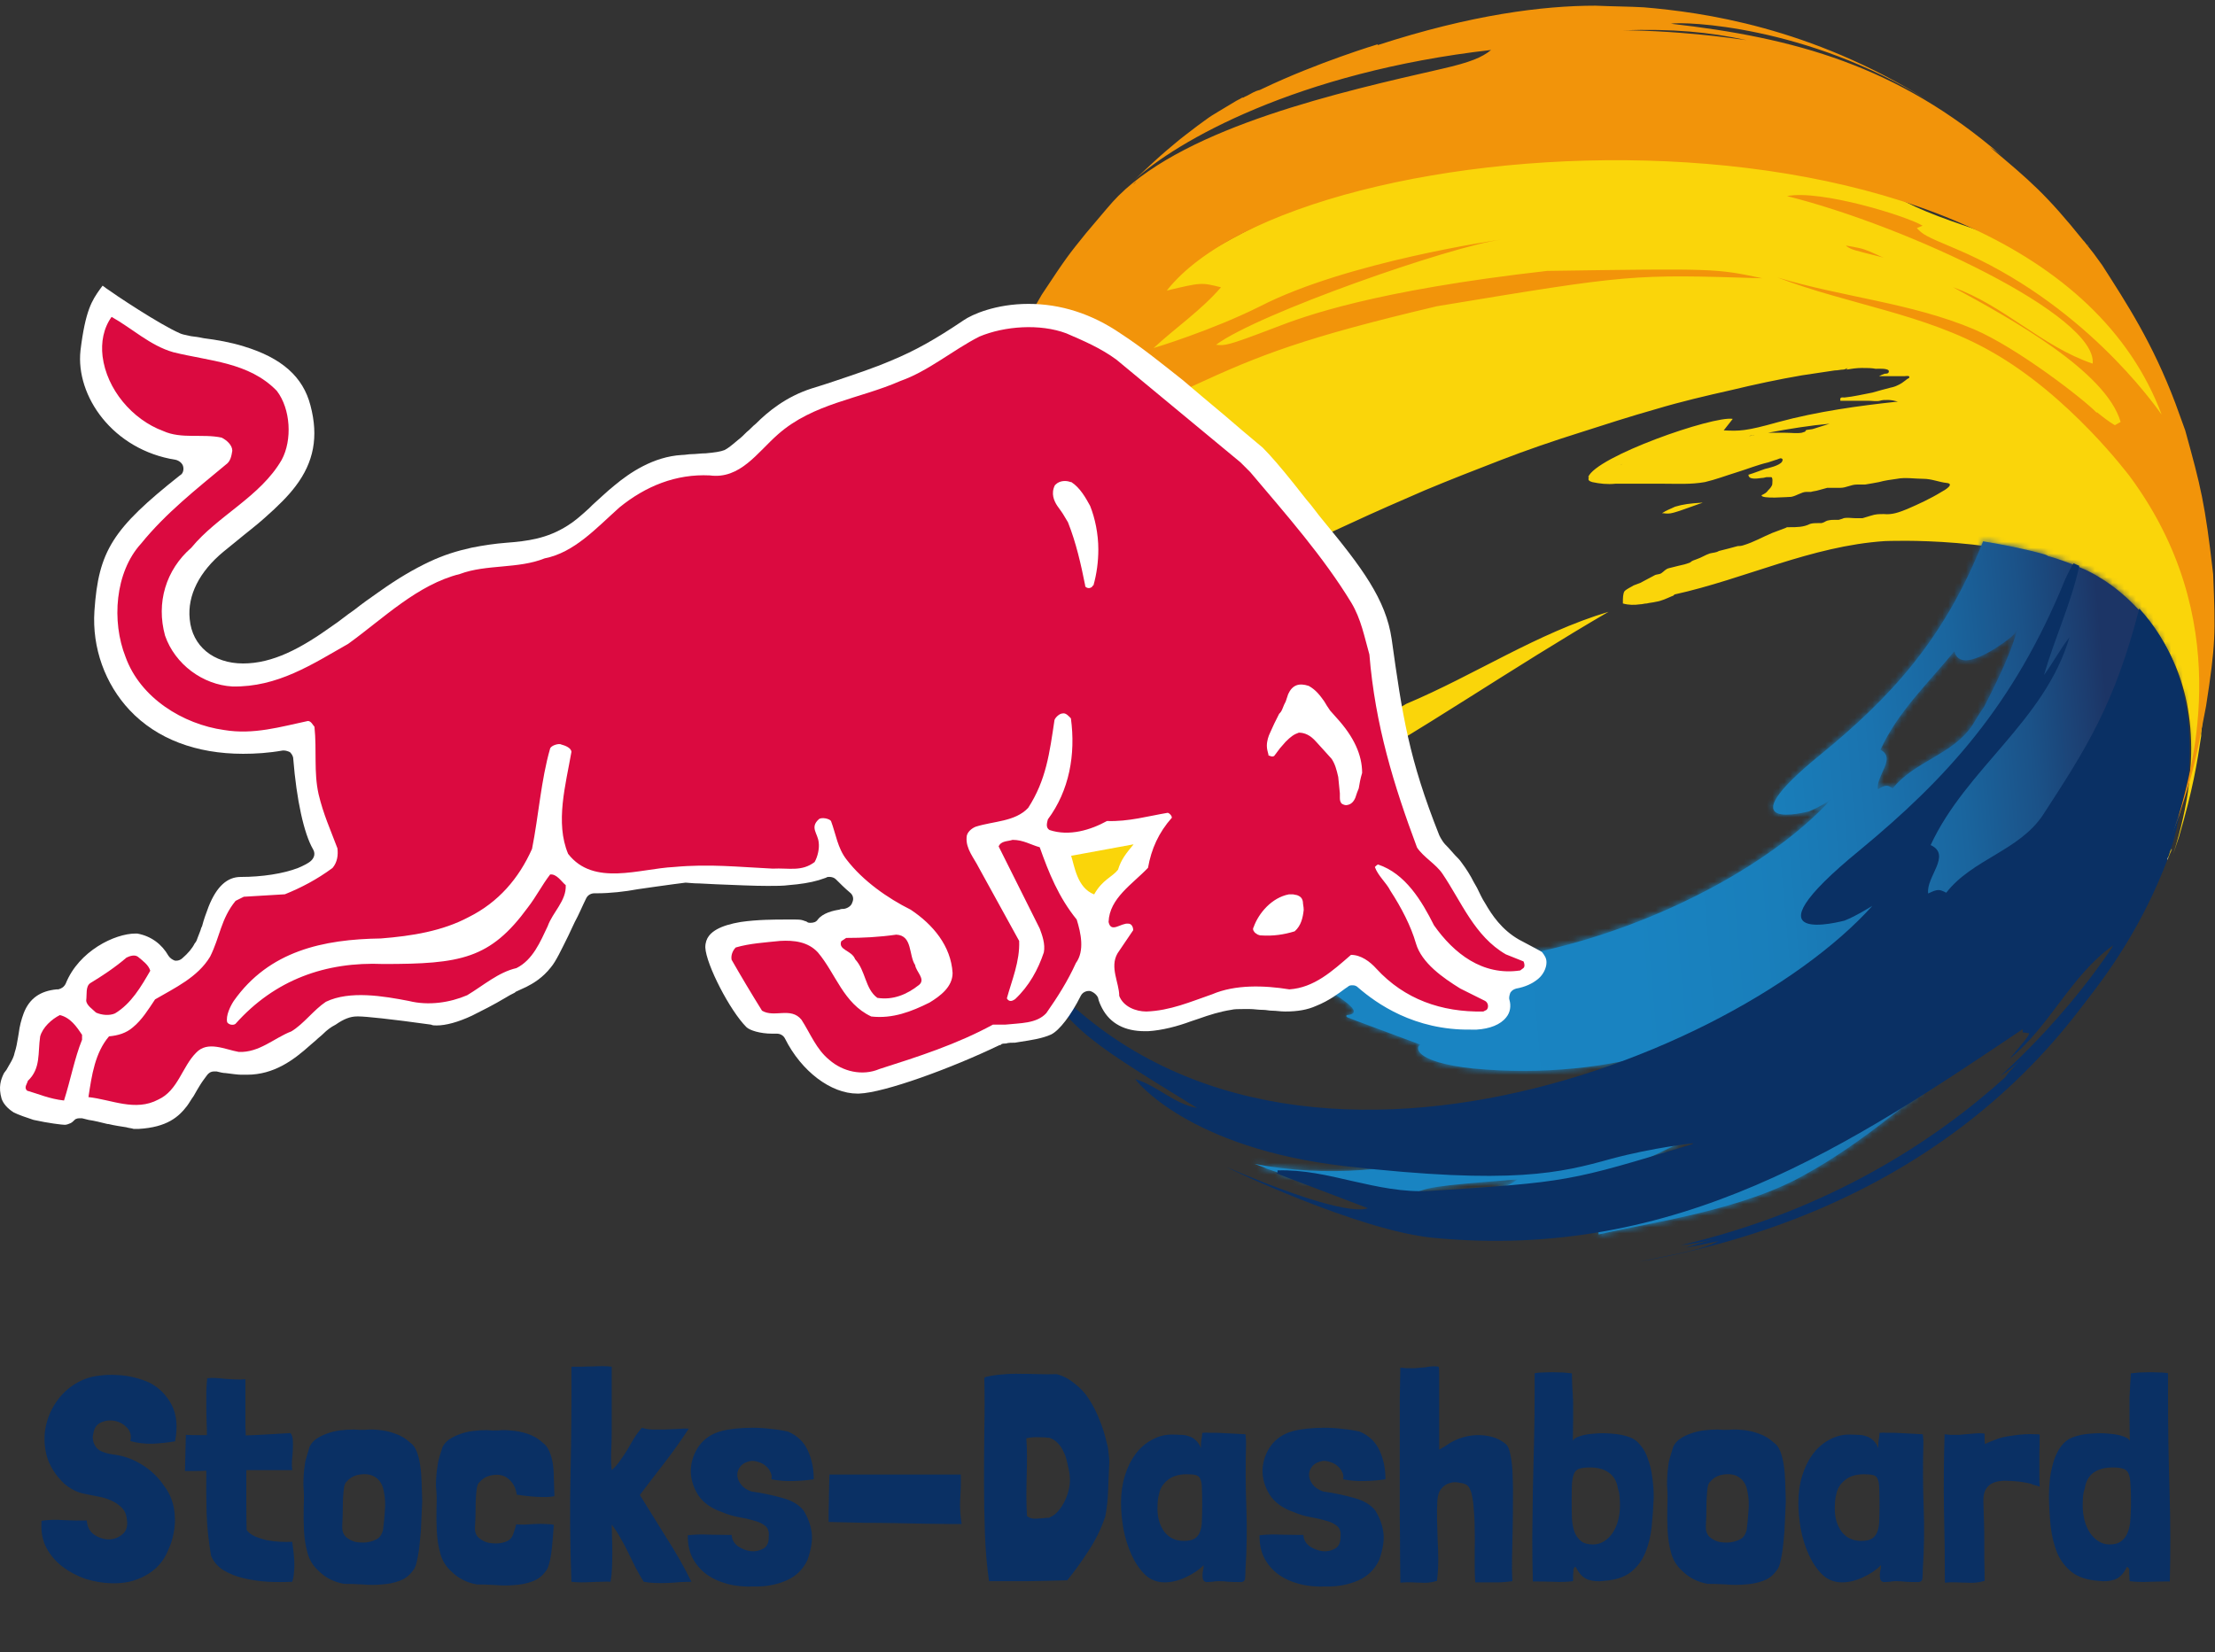<svg width="378" height="282" viewBox="0 0 378 282" fill="none" xmlns="http://www.w3.org/2000/svg">
<rect x="0" y="0" width="378" height="282" fill="#333333" stroke="none"/>
<path d="M29.274 239.765C30.151 241.416 30.353 243.506 29.881 246.034H29.83C28.651 246.236 27.387 246.371 26.038 246.439C24.69 246.472 23.426 246.321 22.246 245.984C22.448 245.074 22.263 244.315 21.69 243.708C21.117 243.102 20.426 242.714 19.617 242.545C18.808 242.377 18.016 242.461 17.241 242.798C16.499 243.135 16.061 243.776 15.926 244.72C15.859 244.956 15.825 245.192 15.825 245.427C15.859 245.63 15.892 245.849 15.926 246.085C16.196 246.894 16.634 247.433 17.241 247.703C17.847 247.972 18.505 248.158 19.212 248.259C20.999 248.461 22.651 249.034 24.168 249.978C25.718 250.922 26.982 252.118 27.959 253.568C28.566 254.343 29.021 255.186 29.325 256.096C29.628 256.972 29.797 257.882 29.83 258.826C29.898 259.77 29.83 260.731 29.628 261.708C29.459 262.652 29.173 263.562 28.768 264.438C28.364 265.483 27.825 266.376 27.151 267.118C26.476 267.86 25.701 268.466 24.825 268.938C23.982 269.41 23.055 269.764 22.044 270C21.066 270.202 20.055 270.287 19.01 270.253C17.527 270.219 16.044 269.966 14.561 269.494C13.111 268.989 11.814 268.298 10.668 267.421C9.522 266.545 8.612 265.483 7.937 264.236C7.263 262.955 6.977 261.506 7.078 259.888V259.736V259.584C8.258 259.416 9.555 259.382 10.971 259.483C12.387 259.551 13.668 259.568 14.814 259.534C14.881 260.613 15.303 261.422 16.078 261.961C16.887 262.5 17.729 262.77 18.606 262.77C19.516 262.736 20.291 262.433 20.932 261.86C21.606 261.287 21.842 260.41 21.639 259.231C21.538 258.422 21.235 257.781 20.729 257.309C20.224 256.804 19.617 256.399 18.909 256.096C18.235 255.792 17.493 255.573 16.684 255.438C15.876 255.27 15.117 255.118 14.409 254.983C13.735 254.849 13.111 254.63 12.539 254.326C11.966 254.023 11.443 253.669 10.971 253.264C9.421 251.781 8.409 250.146 7.937 248.36C7.499 246.574 7.482 244.838 7.887 243.152C8.291 241.467 9.05 239.933 10.162 238.551C11.308 237.169 12.69 236.141 14.308 235.467C15.117 235.13 16.01 234.911 16.988 234.81C17.965 234.675 18.943 234.641 19.92 234.709C20.932 234.742 21.909 234.877 22.853 235.113C23.83 235.349 24.724 235.652 25.533 236.023C27.151 236.866 28.398 238.113 29.274 239.765ZM40.162 235.467C40.736 235.501 41.309 235.484 41.882 235.416V242.192C41.882 242.63 41.882 243.085 41.882 243.557C41.915 244.029 41.932 244.517 41.932 245.023C42.977 244.989 44.072 244.939 45.218 244.871C46.398 244.804 47.848 244.72 49.567 244.618C49.803 244.888 49.938 245.293 49.971 245.832C50.005 246.338 50.005 246.894 49.971 247.5C49.938 248.107 49.887 248.731 49.82 249.371C49.786 249.978 49.803 250.5 49.87 250.939H42.033C42.033 252.759 42.033 254.545 42.033 256.298C42.033 258.017 42.05 259.635 42.084 261.152C42.421 261.624 42.91 261.995 43.55 262.264C44.191 262.534 44.882 262.753 45.623 262.921C46.365 263.056 47.106 263.141 47.848 263.174C48.623 263.208 49.297 263.208 49.87 263.174C49.938 263.646 50.005 264.169 50.072 264.742C50.14 265.315 50.19 265.905 50.224 266.511C50.258 267.118 50.241 267.725 50.173 268.331C50.14 268.938 50.039 269.494 49.87 270C48.522 270.067 47.123 270.067 45.674 270C44.224 269.899 42.859 269.697 41.578 269.393C40.297 269.09 39.151 268.635 38.14 268.028C37.163 267.421 36.455 266.596 36.017 265.551C35.578 262.955 35.325 260.511 35.258 258.219C35.191 255.894 35.174 253.5 35.208 251.04C34.668 251.073 34.095 251.09 33.488 251.09C32.915 251.09 32.275 251.09 31.567 251.09L31.719 244.922C32.393 244.956 33.017 244.972 33.59 244.972C34.196 244.972 34.769 244.972 35.309 244.972C35.309 244.231 35.292 243.439 35.258 242.596C35.224 241.72 35.208 240.843 35.208 239.967C35.208 239.091 35.208 238.248 35.208 237.439C35.241 236.63 35.292 235.905 35.359 235.265C35.797 235.197 36.269 235.18 36.775 235.214C37.314 235.248 37.87 235.298 38.443 235.366C39.016 235.4 39.589 235.433 40.162 235.467ZM52.384 248.461C52.586 247.821 52.738 247.315 52.839 246.944C53.075 246.439 53.446 246 53.951 245.63C54.491 245.259 55.097 244.956 55.772 244.72C56.479 244.45 57.221 244.265 57.996 244.163C58.805 244.062 59.614 244.012 60.423 244.012C61.097 244.079 61.738 244.096 62.344 244.062C62.985 243.995 63.659 243.995 64.367 244.062C65.445 244.13 66.474 244.349 67.451 244.72C68.429 245.057 69.271 245.562 69.979 246.236C70.451 246.54 70.822 247.029 71.091 247.703C71.361 248.377 71.563 249.169 71.698 250.079C71.833 250.955 71.917 251.933 71.951 253.012C71.985 254.056 72.018 255.135 72.052 256.247C72.018 257.225 71.968 258.337 71.9 259.584C71.867 260.832 71.782 262.028 71.648 263.174C71.546 264.32 71.395 265.348 71.193 266.259C71.024 267.169 70.771 267.792 70.434 268.129C69.861 268.938 69.103 269.511 68.159 269.848C67.249 270.185 66.254 270.388 65.176 270.455C64.097 270.556 62.985 270.556 61.839 270.455C60.693 270.388 59.648 270.354 58.704 270.354C56.985 270.051 55.536 269.309 54.356 268.129C53.446 267.32 52.822 266.309 52.485 265.096C52.148 263.882 51.946 262.618 51.878 261.304C51.811 259.955 51.794 258.607 51.828 257.259C51.895 255.91 51.878 254.68 51.777 253.568C51.777 252.961 51.794 252.371 51.828 251.798C51.861 251.191 51.929 250.568 52.03 249.927C52.064 249.557 52.182 249.068 52.384 248.461ZM60.878 251.798C60.17 252 59.597 252.371 59.159 252.91C58.957 253.045 58.805 253.382 58.704 253.922C58.569 255 58.502 256.079 58.502 257.158C58.502 258.202 58.468 259.315 58.401 260.495C58.367 261.27 58.569 261.877 59.007 262.315C59.446 262.719 59.968 263.006 60.575 263.174C61.215 263.309 61.873 263.343 62.547 263.275C63.221 263.174 63.777 263.006 64.215 262.77C64.788 262.5 65.176 261.944 65.378 261.101C65.513 260.023 65.614 258.944 65.681 257.865C65.782 256.753 65.732 255.708 65.53 254.731C65.361 253.551 64.873 252.691 64.064 252.152C63.255 251.613 62.193 251.495 60.878 251.798ZM93.098 260.141C93.671 260.141 94.142 260.191 94.513 260.292C94.446 261.169 94.379 262.028 94.311 262.871C94.244 263.714 94.159 264.506 94.058 265.247C93.957 265.955 93.822 266.579 93.654 267.118C93.519 267.624 93.334 267.994 93.098 268.23C92.525 269.039 91.766 269.612 90.822 269.949C89.912 270.287 88.918 270.489 87.839 270.556C86.761 270.657 85.648 270.657 84.502 270.556C83.356 270.489 82.311 270.455 81.368 270.455C79.648 270.152 78.199 269.41 77.019 268.23C76.109 267.421 75.486 266.41 75.148 265.197C74.811 263.983 74.609 262.719 74.542 261.405C74.474 260.056 74.457 258.708 74.491 257.36C74.559 256.012 74.525 254.781 74.39 253.669C74.39 252.455 74.491 251.242 74.694 250.028C74.727 249.658 74.845 249.152 75.047 248.512C75.25 247.871 75.401 247.382 75.502 247.045C75.738 246.54 76.109 246.102 76.615 245.731C77.154 245.36 77.761 245.057 78.435 244.821C79.143 244.551 79.884 244.366 80.66 244.265C81.469 244.163 82.278 244.113 83.087 244.113C83.761 244.18 84.401 244.197 85.008 244.163C85.648 244.096 86.323 244.096 87.03 244.163C88.109 244.231 89.137 244.433 90.115 244.77C91.092 245.107 91.935 245.613 92.643 246.287C93.115 246.624 93.468 247.079 93.704 247.652C93.974 248.225 94.176 248.899 94.311 249.675C94.446 250.45 94.513 251.326 94.513 252.304C94.547 253.248 94.581 254.276 94.614 255.388C94.176 255.489 93.671 255.54 93.098 255.54C92.558 255.54 91.985 255.523 91.379 255.489C90.805 255.455 90.233 255.405 89.659 255.337C89.12 255.27 88.631 255.203 88.193 255.135C88.025 253.955 87.536 253.045 86.727 252.405C85.918 251.731 84.856 251.562 83.542 251.899C82.834 252.101 82.261 252.472 81.823 253.012C81.62 253.146 81.469 253.483 81.368 254.023C81.233 255.068 81.165 256.129 81.165 257.208C81.165 258.287 81.132 259.416 81.064 260.596C80.997 261.371 81.182 261.978 81.62 262.416C82.092 262.854 82.648 263.157 83.289 263.326C83.929 263.461 84.587 263.495 85.261 263.427C85.935 263.326 86.474 263.141 86.879 262.871C87.216 262.635 87.469 262.247 87.637 261.708C87.839 261.135 87.991 260.629 88.092 260.191C88.429 260.225 88.884 260.242 89.457 260.242C90.03 260.208 90.637 260.174 91.277 260.141C91.918 260.107 92.525 260.107 93.098 260.141ZM102.875 233.192C103.448 233.192 103.954 233.225 104.392 233.293V244.366C104.392 245.478 104.358 246.658 104.291 247.905C104.257 249.152 104.291 250.163 104.392 250.939C104.965 250.433 105.454 249.877 105.858 249.27C106.296 248.663 106.701 248.057 107.072 247.45C107.443 246.809 107.813 246.169 108.184 245.529C108.589 244.888 109.044 244.281 109.549 243.708C109.987 243.877 110.56 243.978 111.268 244.012C111.976 244.012 112.701 244.012 113.442 244.012C114.218 243.978 114.976 243.944 115.718 243.911C116.459 243.843 117.066 243.826 117.538 243.86C116.291 245.781 114.942 247.686 113.493 249.573C112.044 251.427 110.611 253.298 109.195 255.186C110.712 257.646 112.229 260.09 113.746 262.517C115.296 264.91 116.712 267.405 117.993 270C117.521 270 116.914 270.017 116.173 270.051C115.465 270.118 114.723 270.169 113.948 270.202C113.173 270.236 112.414 270.236 111.673 270.202C110.965 270.169 110.358 270.101 109.853 270C109.347 269.191 108.875 268.365 108.437 267.523C108.032 266.68 107.628 265.854 107.223 265.045C106.819 264.202 106.381 263.377 105.909 262.568C105.471 261.759 104.965 260.983 104.392 260.242C104.392 260.848 104.409 261.556 104.443 262.365C104.476 263.174 104.493 264.017 104.493 264.893C104.493 265.77 104.476 266.663 104.443 267.573C104.409 268.449 104.325 269.258 104.19 270C103.819 269.966 103.347 269.966 102.774 270C102.235 270 101.662 270.017 101.055 270.051C100.448 270.084 99.825 270.101 99.184 270.101C98.578 270.101 98.021 270.067 97.516 270C97.28 263.73 97.229 257.579 97.364 251.545C97.499 245.512 97.549 239.428 97.516 233.293C98.021 233.293 98.578 233.293 99.184 233.293C99.825 233.259 100.448 233.242 101.055 233.242C101.695 233.209 102.302 233.192 102.875 233.192ZM137.859 247.602C138.533 249.051 138.871 250.686 138.871 252.506C137.792 252.675 136.595 252.776 135.281 252.809C134 252.843 132.786 252.742 131.64 252.506C131.741 252.101 131.691 251.697 131.489 251.293C131.32 250.888 131.05 250.534 130.68 250.231C130.343 249.927 129.938 249.708 129.466 249.573C129.028 249.405 128.59 249.337 128.152 249.371C127.376 249.506 126.787 249.809 126.382 250.281C126.011 250.719 125.826 251.208 125.826 251.748C125.826 252.287 126.028 252.826 126.433 253.366C126.837 253.905 127.427 254.309 128.202 254.579C130.09 254.849 131.859 255.219 133.511 255.691C135.163 256.129 136.376 256.854 137.151 257.865C137.893 259.079 138.348 260.326 138.517 261.607C138.685 262.854 138.449 264.405 137.809 266.259C137.033 267.91 135.82 269.09 134.168 269.798C132.517 270.506 130.713 270.843 128.758 270.809C127.039 270.876 125.489 270.725 124.107 270.354C122.725 269.983 121.528 269.427 120.517 268.685C119.539 267.944 118.764 267.034 118.191 265.955C117.652 264.877 117.382 263.663 117.382 262.315V262.163V262.062C118.495 261.927 119.759 261.893 121.174 261.961C122.59 261.995 123.82 262.011 124.865 262.011C124.899 262.787 125.253 263.427 125.927 263.933C126.635 264.405 127.376 264.691 128.152 264.792C128.927 264.86 129.635 264.708 130.275 264.337C130.916 263.966 131.219 263.292 131.185 262.315C131.286 261.506 131.101 260.899 130.629 260.495C130.157 260.09 129.534 259.787 128.758 259.584C127.983 259.349 127.107 259.146 126.129 258.978C125.152 258.809 124.191 258.523 123.247 258.118C121.36 257.478 119.978 256.483 119.101 255.135C118.259 253.753 117.854 252.337 117.888 250.888C117.955 249.405 118.427 248.04 119.304 246.793C120.214 245.545 121.494 244.703 123.146 244.265C123.787 244.096 124.562 243.961 125.472 243.86C126.416 243.759 127.41 243.708 128.455 243.708C129.5 243.708 130.545 243.776 131.59 243.911C132.635 244.012 133.595 244.163 134.472 244.366C136.056 245.04 137.185 246.118 137.859 247.602ZM143.38 259.837C142.234 259.804 141.577 259.787 141.408 259.787C141.408 259.382 141.408 258.759 141.408 257.916C141.442 257.073 141.459 256.214 141.459 255.337C141.493 254.427 141.51 253.618 141.51 252.91C141.543 252.203 141.56 251.798 141.56 251.697C141.594 251.697 142.116 251.697 143.128 251.697C144.139 251.697 145.403 251.697 146.92 251.697C148.47 251.697 150.155 251.697 151.976 251.697C153.796 251.697 155.515 251.697 157.133 251.697C158.785 251.697 160.234 251.697 161.481 251.697C162.728 251.697 163.554 251.697 163.959 251.697C163.992 253.113 163.959 254.528 163.857 255.944C163.79 257.36 163.874 258.759 164.11 260.141H164.06C163.891 260.141 163.234 260.141 162.088 260.141C160.942 260.141 159.56 260.124 157.942 260.09C156.324 260.056 154.588 260.023 152.734 259.989C150.88 259.955 149.144 259.938 147.526 259.938C145.908 259.905 144.526 259.871 143.38 259.837ZM183.398 236.175C184.41 236.95 185.219 237.826 185.825 238.804C186.567 239.95 187.174 241.147 187.645 242.394C188.151 243.607 188.556 244.888 188.859 246.236C189.027 246.776 189.129 247.315 189.162 247.854C189.23 248.36 189.28 248.882 189.314 249.422C189.247 251.006 189.179 252.607 189.112 254.225C189.078 255.809 188.91 257.377 188.606 258.927C188.606 258.961 188.589 258.978 188.556 258.978C188.556 258.978 188.556 258.995 188.556 259.028C187.881 261.017 186.954 262.905 185.775 264.691C184.629 266.478 183.415 268.163 182.134 269.747C179.91 269.815 177.668 269.865 175.41 269.899C173.151 269.899 170.96 269.899 168.837 269.899C168.837 269.899 168.82 269.916 168.786 269.949C168.416 267.287 168.18 264.539 168.078 261.708C167.977 258.843 167.927 255.944 167.927 253.012C167.927 250.079 167.944 247.13 167.977 244.163C168.045 241.163 168.045 238.197 167.977 235.265C168.011 235.231 168.028 235.197 168.028 235.164C168.062 235.13 168.095 235.096 168.129 235.062C169.073 234.827 170.05 234.675 171.062 234.607C172.106 234.506 173.151 234.473 174.196 234.506C175.241 234.506 176.269 234.523 177.281 234.557C178.325 234.591 179.337 234.591 180.314 234.557C181.393 234.827 182.421 235.366 183.398 236.175ZM180.466 258.068C180.736 257.764 180.971 257.461 181.174 257.158C181.747 256.281 182.151 255.321 182.387 254.276C182.657 253.231 182.657 252.085 182.387 250.837C182.286 250.332 182.168 249.809 182.033 249.27C181.898 248.697 181.696 248.158 181.427 247.652C181.191 247.147 180.887 246.708 180.516 246.338C180.146 245.933 179.674 245.63 179.101 245.427C178.528 245.36 177.904 245.326 177.23 245.326C176.556 245.293 175.915 245.343 175.309 245.478H175.208H175.157V245.68C175.224 246.59 175.258 247.568 175.258 248.613C175.258 249.658 175.241 250.753 175.208 251.899C175.174 253.012 175.157 254.158 175.157 255.337C175.157 256.483 175.191 257.629 175.258 258.776C175.629 259.113 176.134 259.264 176.775 259.231C177.449 259.197 178.089 259.146 178.696 259.079C178.865 259.113 179.016 259.096 179.151 259.028C179.286 258.927 179.438 258.843 179.606 258.776C179.943 258.573 180.23 258.337 180.466 258.068ZM209.661 244.669C210.503 244.703 211.464 244.753 212.543 244.821C212.576 245.023 212.593 245.225 212.593 245.427C212.627 245.63 212.644 245.832 212.644 246.034V246.54C212.543 250.18 212.56 253.77 212.694 257.309C212.829 260.815 212.779 264.371 212.543 267.978C212.543 268.416 212.526 268.854 212.492 269.292C212.492 269.73 212.29 269.983 211.885 270.051H211.279C210.739 270.051 210.183 270.034 209.61 270C209.071 269.933 208.532 269.899 207.992 269.899C207.621 269.899 207.251 269.933 206.88 270C206.543 270.034 206.189 270.051 205.818 270.051C205.582 269.983 205.414 269.848 205.313 269.646C205.245 269.444 205.211 269.208 205.211 268.938C205.211 268.567 205.245 268.264 205.313 268.028C205.38 267.792 205.414 267.506 205.414 267.169C204.605 267.978 203.577 268.669 202.329 269.242C201.116 269.815 199.919 270.101 198.74 270.101C197.425 270.101 196.296 269.646 195.352 268.736C194.442 267.826 193.684 266.697 193.077 265.348C192.47 264 192.015 262.534 191.712 260.95C191.442 259.365 191.307 257.899 191.307 256.551C191.307 254.865 191.526 253.315 191.964 251.899C192.403 250.484 192.993 249.27 193.734 248.259C194.509 247.214 195.419 246.405 196.464 245.832C197.509 245.225 198.622 244.905 199.801 244.871C200.408 244.871 200.964 244.888 201.47 244.922C202.009 244.922 202.498 245.006 202.936 245.175C203.374 245.309 203.762 245.545 204.099 245.883C204.436 246.186 204.723 246.624 204.959 247.197C204.925 246.658 204.942 246.203 205.009 245.832C205.11 245.427 205.161 245.023 205.161 244.618C205.161 244.585 205.262 244.568 205.464 244.568C205.7 244.534 205.953 244.534 206.223 244.568C206.492 244.568 206.762 244.568 207.032 244.568C207.301 244.568 207.487 244.568 207.588 244.568C208.161 244.602 208.852 244.635 209.661 244.669ZM199.245 252.658C198.47 253.298 197.998 254.04 197.83 254.882C197.695 255.321 197.61 255.776 197.577 256.247C197.543 256.686 197.526 257.124 197.526 257.562C197.526 259.079 197.914 260.377 198.689 261.455C199.498 262.5 200.61 263.023 202.026 263.023C202.869 263.023 203.492 262.888 203.897 262.618C204.335 262.315 204.638 261.91 204.807 261.405C205.009 260.865 205.11 260.225 205.11 259.483C205.144 258.708 205.161 257.849 205.161 256.905C205.161 255.725 205.144 254.798 205.11 254.124C205.11 253.416 205.026 252.877 204.857 252.506C204.723 252.135 204.47 251.899 204.099 251.798C203.762 251.697 203.24 251.646 202.532 251.646C201.15 251.646 200.054 251.984 199.245 252.658ZM235.426 247.602C236.1 249.051 236.437 250.686 236.437 252.506C235.358 252.675 234.162 252.776 232.847 252.809C231.566 252.843 230.353 252.742 229.207 252.506C229.308 252.101 229.257 251.697 229.055 251.293C228.887 250.888 228.617 250.534 228.246 250.231C227.909 249.927 227.505 249.708 227.033 249.573C226.595 249.405 226.156 249.337 225.718 249.371C224.943 249.506 224.353 249.809 223.949 250.281C223.578 250.719 223.392 251.208 223.392 251.748C223.392 252.287 223.595 252.826 223.999 253.366C224.404 253.905 224.993 254.309 225.769 254.579C227.656 254.849 229.426 255.219 231.078 255.691C232.729 256.129 233.943 256.854 234.718 257.865C235.46 259.079 235.915 260.326 236.083 261.607C236.252 262.854 236.016 264.405 235.375 266.259C234.6 267.91 233.387 269.09 231.735 269.798C230.083 270.506 228.28 270.843 226.325 270.809C224.606 270.876 223.055 270.725 221.673 270.354C220.291 269.983 219.095 269.427 218.083 268.685C217.106 267.944 216.331 267.034 215.758 265.955C215.218 264.877 214.949 263.663 214.949 262.315V262.163V262.062C216.061 261.927 217.325 261.893 218.741 261.961C220.156 261.995 221.387 262.011 222.432 262.011C222.465 262.787 222.819 263.427 223.493 263.933C224.201 264.405 224.943 264.691 225.718 264.792C226.493 264.86 227.201 264.708 227.842 264.337C228.482 263.966 228.786 263.292 228.752 262.315C228.853 261.506 228.668 260.899 228.196 260.495C227.724 260.09 227.1 259.787 226.325 259.584C225.55 259.349 224.673 259.146 223.696 258.978C222.718 258.809 221.758 258.523 220.814 258.118C218.926 257.478 217.544 256.483 216.668 255.135C215.825 253.753 215.421 252.337 215.454 250.888C215.522 249.405 215.994 248.04 216.87 246.793C217.78 245.545 219.061 244.703 220.713 244.265C221.353 244.096 222.128 243.961 223.038 243.86C223.982 243.759 224.977 243.708 226.022 243.708C227.066 243.708 228.111 243.776 229.156 243.911C230.201 244.012 231.162 244.163 232.038 244.366C233.622 245.04 234.752 246.118 235.426 247.602ZM245.598 246.186C245.598 246.894 245.598 247.315 245.598 247.45C245.767 247.349 245.969 247.231 246.205 247.096C246.475 246.961 246.694 246.826 246.862 246.691C247.57 246.186 248.362 245.781 249.239 245.478C250.115 245.175 251.008 245.006 251.919 244.972C252.862 244.939 253.772 245.04 254.649 245.276C255.525 245.512 256.317 245.933 257.025 246.54C257.362 246.843 257.615 247.484 257.784 248.461C257.986 249.405 258.104 250.551 258.137 251.899C258.205 253.248 258.222 254.731 258.188 256.349C258.188 257.933 258.171 259.551 258.137 261.202C258.104 262.82 258.07 264.388 258.036 265.905C258.003 267.421 258.02 268.753 258.087 269.899C256.907 270.067 255.845 270.135 254.902 270.101C253.992 270.101 252.947 270.101 251.767 270.101C251.699 269.326 251.666 268.449 251.666 267.472C251.666 266.494 251.666 265.483 251.666 264.438C251.699 263.393 251.699 262.348 251.666 261.304C251.666 260.259 251.632 259.281 251.565 258.371C251.531 257.967 251.497 257.528 251.463 257.056C251.43 256.551 251.362 256.062 251.261 255.59C251.194 255.118 251.076 254.697 250.907 254.326C250.772 253.955 250.57 253.669 250.301 253.467C250.267 253.433 250.233 253.416 250.199 253.416C250.166 253.416 250.132 253.399 250.098 253.366C249.829 253.231 249.424 253.13 248.885 253.062C248.379 252.961 247.874 252.995 247.368 253.163C246.862 253.298 246.407 253.601 246.003 254.073C245.598 254.512 245.362 255.186 245.295 256.096C245.228 257.276 245.211 258.438 245.244 259.584C245.278 260.697 245.312 261.826 245.346 262.972C245.413 264.084 245.447 265.197 245.447 266.309C245.447 267.421 245.379 268.534 245.244 269.646V269.848C244.671 270.017 244.166 270.118 243.728 270.152C243.323 270.185 242.902 270.185 242.464 270.152C242.025 270.152 241.537 270.135 240.997 270.101C240.458 270.067 239.784 270.084 238.975 270.152C238.975 268.77 238.958 267.118 238.924 265.197C238.924 263.242 238.908 261.152 238.874 258.927C238.874 256.703 238.874 254.41 238.874 252.051C238.874 249.658 238.874 247.332 238.874 245.074C238.874 242.815 238.874 240.692 238.874 238.703C238.908 236.68 238.941 234.928 238.975 233.445C239.379 233.478 239.717 233.512 239.986 233.546C240.256 233.546 240.509 233.546 240.745 233.546C240.981 233.546 241.233 233.546 241.503 233.546C241.773 233.512 242.11 233.478 242.514 233.445C242.649 233.445 242.885 233.428 243.222 233.394C243.559 233.327 243.896 233.276 244.233 233.242C244.57 233.209 244.874 233.209 245.143 233.242C245.413 233.242 245.548 233.293 245.548 233.394C245.582 233.563 245.598 234.018 245.598 234.759C245.598 235.467 245.598 236.327 245.598 237.338C245.598 238.315 245.598 239.377 245.598 240.523C245.598 241.635 245.598 242.68 245.598 243.658C245.598 244.635 245.598 245.478 245.598 246.186ZM267.554 234.355C268.026 234.388 268.262 234.422 268.262 234.456V235.012C268.296 235.686 268.312 236.209 268.312 236.579C268.346 236.916 268.363 237.237 268.363 237.54C268.397 237.81 268.414 238.113 268.414 238.45C268.447 238.753 268.464 239.208 268.464 239.815C268.464 240.388 268.464 241.163 268.464 242.141C268.464 243.119 268.447 244.399 268.414 245.984C268.481 245.68 268.852 245.411 269.526 245.175C270.2 244.939 271.026 244.787 272.003 244.72C272.981 244.618 274.009 244.618 275.088 244.72C276.2 244.787 277.211 244.989 278.121 245.326C278.863 245.596 279.486 246.068 279.992 246.742C280.531 247.382 280.953 248.175 281.256 249.118C281.593 250.028 281.829 251.04 281.964 252.152C282.132 253.264 282.217 254.41 282.217 255.59C282.149 257.276 282.031 258.944 281.863 260.596C281.694 262.247 281.323 263.747 280.75 265.096C280.211 266.41 279.385 267.506 278.273 268.382C277.161 269.225 275.644 269.713 273.722 269.848C272.779 269.983 271.885 269.916 271.043 269.646C270.2 269.343 269.526 268.685 269.02 267.674C268.919 267.472 268.818 267.421 268.717 267.523C268.65 267.59 268.582 267.708 268.515 267.876C268.515 268.247 268.498 268.534 268.464 268.736C268.464 268.938 268.464 269.208 268.464 269.545C268.464 269.713 268.447 269.831 268.414 269.899C267.402 270.034 266.273 270.067 265.026 270C263.779 269.966 262.633 269.949 261.588 269.949C261.52 267.523 261.487 265.011 261.487 262.416C261.52 259.787 261.554 257.124 261.588 254.427C261.655 251.697 261.723 248.933 261.79 246.135C261.858 243.338 261.891 240.54 261.891 237.742V234.405C262.431 234.304 263.071 234.254 263.813 234.254C264.554 234.22 265.245 234.22 265.886 234.254C266.56 234.254 267.116 234.287 267.554 234.355ZM276.402 255.54C276.368 255.034 276.267 254.545 276.099 254.073C275.93 252.894 275.425 252 274.582 251.394C273.773 250.787 272.678 250.484 271.296 250.484C270.588 250.484 270.015 250.551 269.576 250.686C269.172 250.787 268.869 251.04 268.666 251.444C268.464 251.849 268.329 252.439 268.262 253.214C268.228 253.955 268.211 254.983 268.211 256.298C268.211 257.377 268.228 258.371 268.262 259.281C268.329 260.158 268.481 260.916 268.717 261.556C268.987 262.197 269.357 262.702 269.829 263.073C270.301 263.444 270.975 263.629 271.852 263.629C272.56 263.629 273.2 263.444 273.773 263.073C274.346 262.702 274.835 262.214 275.239 261.607C275.644 260.966 275.947 260.259 276.149 259.483C276.352 258.674 276.453 257.849 276.453 257.006C276.453 256.534 276.436 256.045 276.402 255.54ZM285.092 248.461C285.294 247.821 285.446 247.315 285.547 246.944C285.783 246.439 286.154 246 286.659 245.63C287.199 245.259 287.805 244.956 288.479 244.72C289.187 244.45 289.929 244.265 290.704 244.163C291.513 244.062 292.322 244.012 293.131 244.012C293.805 244.079 294.446 244.096 295.052 244.062C295.693 243.995 296.367 243.995 297.075 244.062C298.153 244.13 299.182 244.349 300.159 244.72C301.137 245.057 301.979 245.562 302.687 246.236C303.159 246.54 303.53 247.029 303.799 247.703C304.069 248.377 304.271 249.169 304.406 250.079C304.541 250.955 304.625 251.933 304.659 253.012C304.693 254.056 304.726 255.135 304.76 256.247C304.726 257.225 304.676 258.337 304.608 259.584C304.575 260.832 304.49 262.028 304.356 263.174C304.254 264.32 304.103 265.348 303.901 266.259C303.732 267.169 303.479 267.792 303.142 268.129C302.569 268.938 301.811 269.511 300.867 269.848C299.957 270.185 298.962 270.388 297.884 270.455C296.805 270.556 295.693 270.556 294.547 270.455C293.401 270.388 292.356 270.354 291.412 270.354C289.693 270.051 288.244 269.309 287.064 268.129C286.154 267.32 285.53 266.309 285.193 265.096C284.856 263.882 284.654 262.618 284.586 261.304C284.519 259.955 284.502 258.607 284.536 257.259C284.603 255.91 284.586 254.68 284.485 253.568C284.485 252.961 284.502 252.371 284.536 251.798C284.569 251.191 284.637 250.568 284.738 249.927C284.772 249.557 284.89 249.068 285.092 248.461ZM293.586 251.798C292.878 252 292.305 252.371 291.867 252.91C291.665 253.045 291.513 253.382 291.412 253.922C291.277 255 291.21 256.079 291.21 257.158C291.21 258.202 291.176 259.315 291.109 260.495C291.075 261.27 291.277 261.877 291.715 262.315C292.154 262.719 292.676 263.006 293.283 263.174C293.923 263.309 294.58 263.343 295.255 263.275C295.929 263.174 296.485 263.006 296.923 262.77C297.496 262.5 297.884 261.944 298.086 261.101C298.221 260.023 298.322 258.944 298.389 257.865C298.491 256.753 298.44 255.708 298.238 254.731C298.069 253.551 297.58 252.691 296.771 252.152C295.962 251.613 294.901 251.495 293.586 251.798ZM325.249 244.669C326.092 244.703 327.053 244.753 328.131 244.821C328.165 245.023 328.182 245.225 328.182 245.427C328.216 245.63 328.233 245.832 328.233 246.034V246.54C328.131 250.18 328.148 253.77 328.283 257.309C328.418 260.815 328.367 264.371 328.131 267.978C328.131 268.416 328.115 268.854 328.081 269.292C328.081 269.73 327.879 269.983 327.474 270.051H326.867C326.328 270.051 325.772 270.034 325.199 270C324.66 269.933 324.12 269.899 323.581 269.899C323.21 269.899 322.839 269.933 322.469 270C322.132 270.034 321.778 270.051 321.407 270.051C321.171 269.983 321.002 269.848 320.901 269.646C320.834 269.444 320.8 269.208 320.8 268.938C320.8 268.567 320.834 268.264 320.901 268.028C320.969 267.792 321.002 267.506 321.002 267.169C320.193 267.978 319.165 268.669 317.918 269.242C316.705 269.815 315.508 270.101 314.328 270.101C313.014 270.101 311.885 269.646 310.941 268.736C310.031 267.826 309.272 266.697 308.665 265.348C308.059 264 307.604 262.534 307.3 260.95C307.031 259.365 306.896 257.899 306.896 256.551C306.896 254.865 307.115 253.315 307.553 251.899C307.991 250.484 308.581 249.27 309.323 248.259C310.098 247.214 311.008 246.405 312.053 245.832C313.098 245.225 314.21 244.905 315.39 244.871C315.997 244.871 316.553 244.888 317.059 244.922C317.598 244.922 318.087 245.006 318.525 245.175C318.963 245.309 319.351 245.545 319.688 245.883C320.025 246.186 320.311 246.624 320.547 247.197C320.514 246.658 320.53 246.203 320.598 245.832C320.699 245.427 320.75 245.023 320.75 244.618C320.75 244.585 320.851 244.568 321.053 244.568C321.289 244.534 321.542 244.534 321.811 244.568C322.081 244.568 322.351 244.568 322.62 244.568C322.89 244.568 323.075 244.568 323.176 244.568C323.749 244.602 324.44 244.635 325.249 244.669ZM314.834 252.658C314.059 253.298 313.587 254.04 313.418 254.882C313.283 255.321 313.199 255.776 313.165 256.247C313.132 256.686 313.115 257.124 313.115 257.562C313.115 259.079 313.502 260.377 314.278 261.455C315.087 262.5 316.199 263.023 317.615 263.023C318.457 263.023 319.081 262.888 319.486 262.618C319.924 262.315 320.227 261.91 320.396 261.405C320.598 260.865 320.699 260.225 320.699 259.483C320.733 258.708 320.75 257.849 320.75 256.905C320.75 255.725 320.733 254.798 320.699 254.124C320.699 253.416 320.615 252.877 320.446 252.506C320.311 252.135 320.059 251.899 319.688 251.798C319.351 251.697 318.828 251.646 318.12 251.646C316.738 251.646 315.643 251.984 314.834 252.658ZM338.678 245.984C338.711 246.085 338.728 246.253 338.728 246.489C338.863 246.422 339.166 246.287 339.638 246.085C340.144 245.883 340.633 245.697 341.105 245.529C341.745 245.326 342.47 245.175 343.279 245.074C344.088 244.939 344.846 244.854 345.554 244.821C346.262 244.787 346.852 244.787 347.324 244.821C347.829 244.821 348.082 244.838 348.082 244.871C348.082 246.017 348.065 247.029 348.031 247.905C348.031 248.781 348.031 249.573 348.031 250.281C348.031 250.955 348.031 251.579 348.031 252.152C348.031 252.725 348.048 253.264 348.082 253.77L347.627 253.618C347.458 253.551 347.273 253.5 347.071 253.467C346.902 253.399 346.734 253.332 346.565 253.264C346.161 253.163 345.739 253.079 345.301 253.012C344.897 252.944 344.678 252.91 344.644 252.91C343.734 252.809 342.891 252.759 342.116 252.759C341.374 252.759 340.717 252.877 340.144 253.113C339.605 253.349 339.183 253.719 338.88 254.225C338.577 254.731 338.442 255.455 338.475 256.399C338.509 257.579 338.543 258.691 338.577 259.736C338.61 260.781 338.627 261.843 338.627 262.921C338.627 263.966 338.627 265.045 338.627 266.157C338.661 267.236 338.678 268.399 338.678 269.646V269.848C338.105 270.017 337.582 270.118 337.11 270.152C336.638 270.185 336.15 270.185 335.644 270.152C335.138 270.152 334.582 270.135 333.976 270.101C333.402 270.067 332.711 270.084 331.903 270.152C331.903 266.006 331.852 261.86 331.751 257.714C331.683 253.568 331.717 249.27 331.852 244.821C332.256 244.854 332.594 244.888 332.863 244.922C333.133 244.922 333.386 244.922 333.622 244.922C333.858 244.922 334.11 244.922 334.38 244.922C334.65 244.888 334.987 244.854 335.391 244.821C335.526 244.821 335.762 244.804 336.099 244.77C336.47 244.736 336.841 244.703 337.211 244.669C337.616 244.635 337.953 244.635 338.223 244.669C338.526 244.669 338.678 244.703 338.678 244.77C338.678 245.04 338.678 245.242 338.678 245.377C338.678 245.512 338.678 245.63 338.678 245.731C338.678 245.798 338.678 245.883 338.678 245.984ZM363.511 236.579C363.545 236.209 363.579 235.686 363.612 235.012V234.456C363.612 234.422 363.832 234.388 364.27 234.355C364.742 234.287 365.298 234.254 365.938 234.254C366.612 234.22 367.32 234.22 368.062 234.254C368.803 234.254 369.444 234.304 369.983 234.405V237.742C369.983 243.371 370.067 248.933 370.236 254.427C370.404 259.922 370.421 265.096 370.286 269.949C369.242 269.949 368.095 269.966 366.848 270C365.601 270.067 364.472 270.034 363.461 269.899C363.427 269.831 363.41 269.713 363.41 269.545C363.41 269.208 363.393 268.938 363.36 268.736C363.36 268.534 363.36 268.247 363.36 267.876C363.292 267.708 363.208 267.59 363.107 267.523C363.039 267.421 362.955 267.472 362.854 267.674C362.348 268.685 361.674 269.343 360.832 269.646C359.989 269.916 359.096 269.983 358.152 269.848C356.231 269.713 354.714 269.225 353.601 268.382C352.489 267.506 351.646 266.41 351.073 265.096C350.534 263.747 350.163 262.247 349.961 260.596C349.792 258.944 349.691 257.276 349.658 255.59C349.658 254.41 349.725 253.264 349.86 252.152C350.028 251.04 350.264 250.028 350.568 249.118C350.905 248.175 351.326 247.382 351.832 246.742C352.371 246.068 353.012 245.596 353.753 245.326C354.663 244.989 355.658 244.787 356.736 244.72C357.849 244.618 358.893 244.618 359.871 244.72C360.848 244.787 361.674 244.939 362.348 245.175C363.023 245.411 363.393 245.68 363.461 245.984C363.427 244.399 363.41 243.119 363.41 242.141C363.41 241.163 363.41 240.388 363.41 239.815C363.41 239.208 363.41 238.753 363.41 238.45C363.444 238.113 363.461 237.81 363.461 237.54C363.494 237.237 363.511 236.916 363.511 236.579ZM357.242 251.394C356.433 252 355.944 252.894 355.776 254.073C355.607 254.545 355.506 255.034 355.472 255.54C355.438 256.045 355.422 256.534 355.422 257.006C355.422 257.849 355.523 258.674 355.725 259.483C355.927 260.259 356.231 260.966 356.635 261.607C357.04 262.214 357.528 262.702 358.101 263.073C358.674 263.444 359.315 263.629 360.023 263.629C360.865 263.629 361.523 263.444 361.994 263.073C362.5 262.702 362.871 262.197 363.107 261.556C363.376 260.916 363.528 260.158 363.562 259.281C363.629 258.371 363.663 257.377 363.663 256.298C363.663 254.983 363.629 253.955 363.562 253.214C363.528 252.439 363.41 251.849 363.208 251.444C363.006 251.04 362.685 250.787 362.247 250.686C361.843 250.551 361.287 250.484 360.579 250.484C359.197 250.484 358.084 250.787 357.242 251.394Z" fill="#0A3064"/>
<path d="M370.394 145.23C370.814 144.11 371.094 143.13 371.514 142.01L370.534 144.95C370.534 144.95 370.394 145.09 370.394 145.23Z" fill="#0A3064"/>
<path d="M212.954 162.06C211.974 161.36 210.994 160.94 210.014 160.52C210.004 160.66 211.264 161.22 212.954 162.06Z" fill="#0A3064"/>
<path d="M371.514 141.17V140.89C371.794 140.05 371.934 139.21 372.074 138.37C365.204 159.4 350.484 175.38 341.374 183.66C342.634 182.82 343.614 182.12 344.884 180.86C342.924 182.82 342.364 183.52 341.944 184.37C343.064 183.25 344.184 182.41 345.454 181.43C345.174 182.27 345.174 182.27 337.744 189.42C346.854 181.29 361.714 168.25 369.854 146.8L370.414 144.98C370.954 143.55 371.234 142.29 371.514 141.17Z" fill="#0A3064"/>
<path d="M370.114 146.21L369.974 146.63C369.974 146.36 370.114 146.36 370.114 146.21Z" fill="#0A3064"/>
<path d="M217.994 164.44C216.174 163.46 214.344 162.62 212.944 162.06C214.634 163.04 216.174 164.02 217.994 164.44Z" fill="#0A3064"/>
<path d="M369.834 146.64V146.78L369.974 146.5L370.114 146.08L370.394 145.52C370.394 145.38 370.534 145.24 370.534 145.24C370.534 145.1 370.534 145.1 370.674 144.96L369.834 146.64Z" fill="#E4E5E6"/>
<path d="M369.834 146.92L370.394 145.52C370.534 145.24 370.534 145.1 370.534 144.82L369.834 146.92ZM285.854 86.49C285.014 86.91 284.454 87.05 283.614 87.61H283.894C285.154 87.75 285.154 87.75 290.204 85.93C290.344 85.93 290.484 85.79 290.624 85.79C288.374 85.93 287.254 86.07 285.854 86.49ZM232.154 128.13C229.914 129.39 226.684 131.21 224.304 132.62C226.694 131.21 229.774 129.39 232.154 128.13ZM276.884 79.2C276.744 79.34 276.604 79.34 276.324 79.34C276.464 79.34 276.744 79.34 276.884 79.2ZM299.874 74.15C299.734 74.15 299.594 74.15 299.314 74.29C299.034 74.29 298.754 74.43 298.474 74.43C298.894 74.29 299.454 74.29 299.874 74.15ZM302.544 73.87C302.264 73.87 301.984 73.87 301.704 73.87C305.494 73.17 308.994 72.61 312.224 72.33C311.384 72.61 310.404 72.89 309.564 73.17C309.284 73.31 308.444 73.31 308.164 73.45C308.164 73.59 308.024 73.73 307.884 73.73L307.464 73.87C306.624 74.01 305.644 73.87 304.664 73.87C304.244 73.87 303.684 73.87 303.124 73.87C302.824 73.87 302.684 73.87 302.544 73.87ZM229.214 32.09C215.894 37 199.214 45.55 185.194 58.31C181.124 61.96 177.344 65.32 170.894 68.4C170.194 69.94 169.354 72.19 168.654 73.73C167.394 77.09 166.834 78.92 166.134 81.16C166.134 81.3 166.134 81.58 166.274 81.72C167.254 81.86 169.214 80.74 176.364 76.39C189.264 68.54 195.294 64.89 207.204 59.29C206.224 62.8 204.684 64.76 200.894 67.84C199.774 68.54 198.374 69.52 197.244 70.22C193.034 72.6 188.554 74.71 184.344 76.95C179.434 79.75 174.674 82.98 169.624 85.78C169.204 86.06 168.504 86.34 168.084 86.62C166.124 87.6 165.004 87.04 165.004 85.22C165.004 85.08 165.004 84.94 165.004 84.8C164.724 85.78 164.444 86.9 164.164 88.16C162.344 96.57 161.924 103.72 161.644 109.33C161.644 127.14 165.154 137.51 165.294 137.93C165.294 138.07 165.434 138.35 165.574 138.49C165.994 138.49 166.414 138.63 166.694 138.77C167.814 143.68 167.814 144.24 168.654 146.48C170.754 148.02 169.914 150.69 171.314 152.65C172.014 152.37 172.854 152.23 173.694 152.23L172.574 152.65C173.694 153.07 175.094 153.35 176.224 153.63C176.084 157.56 176.084 157.56 176.644 158.54C176.924 158.26 177.344 157.98 177.764 157.84C183.934 159.1 183.934 159.1 187.014 156.58L189.534 154.34C187.014 157.28 187.014 157.28 187.154 159.53C188.974 159.81 188.974 159.81 225.994 134.01C242.534 124.76 258.104 113.96 274.504 104.43C262.304 108.08 251.654 115.23 240.014 120.13C236.224 122.37 232.864 124.34 229.784 126.16L229.644 125.88C229.644 125.74 229.084 124.76 228.804 124.62C228.664 124.62 228.524 124.62 228.384 124.62C228.244 124.62 227.964 124.62 227.824 124.48C227.124 124.2 226.004 124.06 225.304 124.2C225.164 124.2 224.884 124.48 224.744 124.48C224.324 124.62 224.184 124.76 223.904 124.9C223.484 125.04 223.344 125.32 222.924 125.32C222.504 125.46 222.084 125.46 221.664 125.32H220.964C220.824 125.32 219.844 125.46 219.704 125.32C219.424 125.04 219.844 124.48 219.984 124.2C220.124 123.92 220.124 123.64 220.264 123.5C220.264 123.36 220.404 123.22 220.544 123.22C220.684 123.08 220.684 122.94 220.824 122.8C221.104 122.1 221.944 121.54 222.504 121.12C223.204 120.56 224.184 120 224.884 119.44C225.724 118.88 226.704 118.04 227.684 117.76C227.964 117.62 228.384 117.62 228.804 117.62C229.224 117.48 229.224 117.34 229.504 116.92C229.644 116.64 229.784 116.64 229.644 116.5C229.644 116.36 228.384 115.8 228.244 115.8C227.824 115.8 227.964 115.8 227.684 115.8C227.264 115.94 226.844 116.08 226.424 116.36C226.004 116.64 225.444 116.92 225.024 117.2C224.744 117.48 224.464 117.76 224.324 118.04C222.924 118.88 221.664 119.72 220.254 120.56C220.114 120.56 220.114 120.7 219.974 120.7C219.694 120.84 219.414 120.7 219.134 120.84C218.294 120.98 217.314 121.4 216.474 121.68C215.914 121.82 215.074 121.96 214.514 122.38C214.234 122.52 214.094 122.8 213.954 123.08C213.534 123.5 212.974 123.92 212.414 124.2C211.854 124.48 211.434 124.48 210.874 124.48H210.454C210.174 124.48 209.894 124.62 209.754 124.48H209.614C209.474 124.48 209.474 124.48 209.474 124.34C209.474 124.2 209.474 123.92 209.474 123.92C209.614 123.64 210.034 123.5 210.174 122.94C209.894 122.52 208.494 122.8 208.074 122.94C207.094 123.22 206.114 123.5 205.134 124.06C204.294 124.48 203.454 124.62 202.754 124.9C201.774 125.32 201.074 125.04 199.954 124.76C199.954 124.34 199.954 124.2 200.094 123.92C200.234 123.64 200.514 123.5 200.654 123.22L200.794 122.94C201.214 122.52 201.634 122.1 201.914 121.68C202.754 120.84 203.874 120.28 204.714 119.58C205.694 118.6 206.674 117.76 207.654 116.78C207.794 116.64 208.074 116.5 208.214 116.36C208.354 116.36 208.494 116.36 208.634 116.22C208.774 116.08 208.774 115.8 208.914 115.52C209.054 115.52 209.054 115.38 209.194 115.38C209.614 114.96 210.174 114.68 210.594 114.26C210.874 114.12 211.014 113.98 211.154 113.84C211.294 113.56 211.294 113.14 211.154 113C210.874 113 210.594 113.56 210.454 113.7C210.034 114.12 209.474 114.26 208.914 114.54C207.654 115.1 205.974 115.94 204.424 115.94C204.004 115.94 203.584 115.94 203.164 115.94C202.884 115.94 202.604 115.94 202.464 115.94C202.464 115.94 201.344 116.08 201.204 115.94C200.924 115.66 201.764 114.54 201.904 114.4C202.184 113.98 202.464 113.56 202.884 113.14C203.024 113 203.164 112.72 203.304 112.44C203.444 112.3 203.304 112.3 203.724 112.16C204.704 111.6 205.684 111.04 206.664 110.34C206.804 110.2 207.084 110.06 207.364 109.92C207.644 109.92 207.784 109.92 207.924 109.78C208.204 109.64 208.484 109.36 208.624 109.22C209.744 108.52 211.144 107.96 212.274 107.4C213.954 106.56 215.354 105.3 217.044 104.46C217.604 104.18 218.164 103.9 218.724 103.76C219.144 103.62 219.424 103.62 219.844 103.34C220.544 102.78 221.384 102.36 222.224 101.94C223.064 101.52 224.044 101.24 224.884 100.82C225.164 100.68 225.304 100.4 225.584 100.26C225.864 100.12 226.004 100.12 226.284 100.12C226.704 99.84 227.124 99.7 227.544 99.56C227.824 99.42 228.524 99.14 228.804 99C229.224 98.86 229.644 98.72 230.064 98.44C230.484 98.3 230.624 98.16 230.904 97.6C231.044 97.32 231.184 96.9 231.044 96.76C230.344 96.76 229.504 97.18 228.944 97.46C228.244 97.74 227.544 97.88 226.984 98.16C226.564 98.3 226.284 98.58 226.004 98.72C225.864 98.86 225.724 98.72 225.584 98.72C225.444 98.72 225.444 98.72 225.304 98.72C225.024 98.72 224.744 98.86 224.464 99C224.044 99.14 223.624 99.28 223.204 99.28C222.364 99.56 221.524 99.98 220.824 100.54C219.844 101.1 219.004 101.66 217.884 102.08C216.624 102.64 215.504 103.34 214.094 103.76C213.114 104.04 212.134 104.32 211.154 104.74C210.594 104.88 209.894 105.16 209.334 105.3C209.054 105.44 209.054 105.58 208.774 105.72C208.494 106 208.074 106.14 207.654 106.28C206.534 106.7 205.274 107.26 204.144 107.68C203.724 107.68 203.444 107.96 203.024 107.96C202.604 108.1 202.044 107.96 201.484 107.96C201.204 107.96 200.784 107.96 200.504 107.96C199.804 107.96 199.384 107.82 198.684 107.54C198.684 107.54 198.404 107.4 198.264 107.4C201.344 105.3 204.574 103.19 207.794 101.23C211.304 99.13 214.944 97.02 218.594 95.2C222.524 93.1 226.444 91.13 230.514 89.31C234.724 87.35 238.924 85.52 243.134 83.7C247.484 81.88 251.824 80.19 256.174 78.51C260.524 76.83 265.004 75.29 269.494 73.88C273.844 72.48 278.184 71.08 282.674 69.81C286.884 68.55 291.084 67.57 295.434 66.59C299.504 65.61 303.424 64.77 307.494 64.07C309.314 63.79 311.144 63.51 313.104 63.23C313.664 63.23 314.084 63.09 314.504 63.09C314.784 63.09 315.064 62.95 315.344 62.81L315.064 63.09C315.904 62.95 316.884 62.81 317.724 62.81C318.564 62.81 319.404 62.81 320.104 62.95C320.384 62.95 322.344 62.81 322.344 63.37C322.344 63.79 321.924 63.79 321.644 63.79C321.224 63.93 320.944 64.07 320.664 64.21C321.644 64.21 322.624 64.21 323.464 64.21C324.024 64.21 324.444 64.21 325.004 64.21C325.144 64.21 325.844 64.07 325.844 64.35C325.844 64.49 325.704 64.63 325.564 64.63C325.144 64.91 324.724 65.33 324.164 65.61C323.604 65.89 323.324 66.03 322.624 66.17C321.504 66.45 320.524 66.73 319.544 67.01C318.004 67.29 316.324 67.71 314.774 67.85C314.354 67.85 313.934 67.71 314.074 68.41C314.354 68.41 314.774 68.41 315.054 68.41C316.314 68.41 317.574 68.41 318.844 68.41C319.544 68.41 320.244 68.55 320.804 68.41C321.224 68.27 321.644 68.27 322.204 68.27C322.764 68.27 323.324 68.41 323.884 68.55C317.294 69.25 310.144 70.23 303.414 72.06C297.944 73.6 296.824 73.6 294.164 73.46C294.584 72.9 295.284 72.06 295.704 71.5C292.344 70.94 272.294 77.95 271.024 81.45H271.164C270.884 82.01 271.304 82.15 271.724 82.29C272.984 82.57 274.384 82.71 275.654 82.57C277.194 82.57 278.874 82.57 280.424 82.57C281.684 82.57 282.804 82.57 284.074 82.57C286.314 82.57 288.564 82.71 290.944 82.29C292.764 81.87 294.594 81.17 296.414 80.61C298.234 80.05 299.924 79.35 301.744 78.93C302.164 78.79 302.584 78.65 303.004 78.51C303.144 78.51 303.704 78.23 303.844 78.23C304.264 78.23 304.264 78.51 304.124 78.79C303.704 79.49 301.744 79.91 301.184 80.05C300.344 80.33 299.364 80.75 298.384 81.03C298.384 81.87 299.644 81.73 300.624 81.59C301.044 81.59 301.324 81.45 301.464 81.45C301.604 81.45 301.604 81.45 301.744 81.45C301.884 81.45 302.164 81.45 302.304 81.45C302.584 81.59 302.444 82.43 302.444 82.71C302.304 83.13 302.024 83.41 301.744 83.69C301.464 84.11 301.184 84.25 300.624 84.53C300.484 85.23 305.254 84.81 305.674 84.81C306.514 84.67 307.494 83.97 308.194 83.97C308.474 83.97 308.754 83.97 309.034 83.97C309.454 83.83 309.874 83.83 310.294 83.69C310.854 83.55 311.274 83.41 311.834 83.27C312.254 83.27 312.534 83.27 312.954 83.27C313.374 83.27 313.654 83.27 314.074 83.27C315.054 83.27 315.894 82.71 316.874 82.71C317.154 82.71 317.294 82.71 317.574 82.71C317.854 82.71 317.994 82.71 318.274 82.71C319.114 82.57 319.954 82.43 320.654 82.29C321.634 82.01 322.754 81.87 323.734 81.73C325.134 81.45 326.814 81.73 328.224 81.73C329.634 81.73 330.884 82.29 332.154 82.43C333.694 82.57 331.874 83.69 331.314 83.97C329.494 85.09 327.384 86.07 325.424 86.91C324.024 87.47 322.904 87.89 321.494 87.75C320.654 87.75 320.094 87.75 319.254 88.03C318.834 88.17 318.274 88.31 317.854 88.45C317.434 88.45 317.014 88.45 316.594 88.45C316.034 88.45 315.334 88.31 314.634 88.45C314.354 88.59 314.214 88.59 313.794 88.73C313.514 88.73 313.374 88.73 313.234 88.73C312.814 88.73 312.394 88.73 311.834 88.87C311.414 89.01 311.414 89.15 310.854 89.29H310.294C309.874 89.29 309.314 89.29 308.894 89.43C307.774 89.99 306.654 89.99 305.384 89.99C305.244 89.99 305.104 89.99 304.964 89.99L304.684 90.13C303.984 90.41 303.144 90.69 302.444 90.97C300.764 91.67 299.364 92.51 297.534 93.07C297.114 93.21 296.834 93.21 296.554 93.21C295.574 93.49 294.454 93.77 293.334 94.05C292.914 94.33 292.354 94.33 291.794 94.47C290.954 94.75 290.394 95.17 289.554 95.45C289.134 95.59 288.714 95.73 288.434 96.01C287.734 96.29 287.174 96.43 286.474 96.57C285.914 96.71 285.354 96.85 284.794 96.99C284.234 97.13 283.954 97.55 283.534 97.83C283.114 98.11 282.694 97.97 282.274 98.25C281.434 98.67 280.734 99.09 279.894 99.51C279.474 99.65 279.194 99.79 278.774 99.93C278.354 100.21 277.654 100.49 277.234 100.91C276.954 101.33 276.954 102.17 276.954 102.73V103.01C277.934 103.29 278.914 103.29 279.894 103.15C280.314 103.15 280.594 103.01 281.014 103.01C281.574 102.87 281.994 102.87 282.554 102.73C283.534 102.59 284.374 102.17 285.354 101.75C285.494 101.75 285.634 101.61 285.774 101.47C297.834 98.81 309.044 93.2 321.664 92.36C321.944 92.36 342.554 91.38 356.434 97.97C360.784 99.93 381.674 111.71 370.874 145.78L371.854 142.84C374.234 134.71 374.934 130.36 375.644 125.6V125.18C376.624 116.63 376.484 115.09 376.344 106.11C375.364 93.35 374.384 89.15 371.434 79.47L371.014 78.77C370.594 77.65 374.374 68.54 354.054 48.07C345.364 39.8 332.884 39.24 322.934 33.21C324.334 32.65 324.334 32.65 326.444 33.07C318.174 27.88 308.074 29 299.244 25.64C300.364 24.8 300.924 24.24 303.734 24.38C303.734 24.1 303.594 23.54 303.454 23.26C316.634 21.72 326.024 24.52 332.614 28.03C331.774 27.47 330.934 26.77 330.094 26.07C332.054 26.91 333.034 27.47 335.984 29.58L336.264 29.86L335.424 29.16C322.104 18.93 302.754 6.03 243.734 29.86L239.244 28.32L234.194 30.98" fill="#FAD50A"/>
<path d="M191.354 33.63L193.454 31.53C192.484 32.37 191.924 32.93 191.354 33.63ZM356.514 42.04C356.374 41.9 356.374 41.76 356.234 41.76L356.374 41.9L356.514 42.04ZM321.464 44.01C319.644 43.17 318.524 42.61 317.254 42.33C316.554 42.19 315.854 42.05 315.014 41.91L315.154 42.05C315.994 42.61 315.994 42.61 321.044 43.87L321.464 44.01ZM377.684 97.99C376.284 85.79 375.584 83.13 372.914 73.45L371.234 68.82C367.304 58.45 362.964 51.86 358.754 45.27C357.354 43.31 357.354 43.31 355.674 41.2L355.534 41.06C349.224 33.21 346.424 30.83 339.554 25.08C340.814 25.92 340.814 25.92 342.494 27.32L341.654 26.62C323.844 11.2 306.184 6.43 285.154 4.05C287.394 3.63 308.284 4.33 328.894 17.09C308.984 4.61 290.474 2.09 280.524 1.25C278.144 1.11 275.474 1.11 272.254 0.97C263.284 0.97 251.084 2.51 235.104 7.7V7.56C235.104 7.56 224.874 10.64 215.474 15.13C215.194 15.27 214.914 15.41 214.774 15.41L214.354 15.55C213.654 15.83 213.094 16.25 212.394 16.53C212.254 16.67 212.114 16.67 211.974 16.67C211.554 16.95 211.134 17.09 210.714 17.37C209.734 17.93 208.894 18.49 207.914 19.05C207.214 19.47 206.514 19.89 205.954 20.31L204.414 21.43C203.154 22.41 201.614 23.53 200.484 24.51C197.964 26.61 197.824 26.75 193.474 30.82C200.764 24.09 221.374 12.31 254.464 8.53C252.924 9.79 250.954 10.63 246.054 11.75C228.814 15.68 202.874 21.56 190.954 33.34L190.814 33.48C189.554 34.74 188.574 36 185.344 39.79C182.404 43.44 182.124 43.72 177.774 50.31L175.674 53.96C175.534 54.24 175.534 54.8 175.394 55.22C175.674 55.22 176.094 55.36 176.374 55.36C173.854 65.45 173.854 65.45 173.854 65.59C177.784 62.37 177.784 62.37 177.924 62.37C175.684 67.56 175.684 67.56 175.264 68.96V68.82C174.844 69.8 174.424 71.06 174.144 72.04C174.424 72.32 174.704 72.74 174.984 73.02C176.804 71.76 178.344 70.22 180.454 69.23L178.074 70.91C179.614 70.21 181.864 69.37 183.544 68.81C181.864 70.91 180.184 72.88 178.634 74.98C180.314 74 181.714 72.74 183.544 71.9C183.824 72.18 184.104 72.46 184.244 72.6C186.764 72.32 188.174 71.48 195.184 67.41L199.394 65.03C195.044 67.83 194.484 68.11 193.224 70.22C194.764 70.08 194.764 70.08 203.594 65.87C215.094 60.54 222.664 57.6 245.234 52.27C278.324 46.8 278.324 46.8 300.754 47.5C292.764 45.82 292.764 45.82 264.024 46.24C234.444 49.6 222.664 53.95 217.614 55.91C209.204 59.13 209.064 58.99 207.524 58.85C214.674 53.52 247.624 42.03 256.174 40.9C255.894 40.9 229.814 44.69 215.094 52.26C206.684 56.47 196.864 59.41 196.864 59.41C200.654 55.9 204.994 52.96 208.364 49.04C205.004 48.2 205.004 48.2 199.114 49.6C221.964 20.58 347.164 12.73 368.894 70.77C367.494 68.81 355.294 51.56 333.704 42.45C328.374 40.21 328.234 40.07 327.114 38.94C327.394 38.8 327.814 38.66 328.094 38.52C325.294 36.84 310.704 32.35 304.964 33.47C325.714 38.66 357.964 53.94 357.124 62.07C348.434 59.13 341.984 52.12 333.294 49.03C343.104 54.36 359.374 63.33 361.894 72.02C361.614 72.16 361.194 72.44 360.914 72.58C359.934 72.02 358.674 71.04 357.834 70.34V70.48C355.874 68.38 344.374 59.4 336.804 56.18C326.144 51.69 314.374 50.71 303.294 47.35C315.354 51.98 328.394 53.52 339.744 59.97C353.204 67.54 363.294 81.14 363.434 81.28C381.384 105.53 374.374 130.35 371.704 139.6L369.464 145.49L371.844 139.32C374.364 131.47 374.644 130.21 376.474 120.53C378.104 110.04 378.104 108.08 377.684 97.99ZM254.034 49.48C251.374 49.76 247.724 50.46 244.924 50.88C247.584 50.46 251.224 49.9 254.034 49.48ZM292.584 6.15C289.924 5.87 284.734 5.31 277.864 5.17C277.584 5.17 277.164 5.17 276.884 5.17C285.434 4.89 291.604 5.45 298.054 6.85C295.954 6.57 294.964 6.43 292.584 6.15ZM193.884 30.97C193.744 31.25 193.464 31.39 193.324 31.53L193.464 31.39C193.604 31.25 193.744 31.11 193.884 30.97Z" fill="#F2940A"/>
<path d="M343.614 108.36C343.894 108.08 344.034 107.66 344.314 107.24C343.334 111.03 341.234 115.51 338.564 120.7C337.864 121.68 337.164 122.8 336.604 123.78C333.244 128.83 326.654 129.95 323.004 134.58C322.164 134.02 321.884 133.88 320.484 134.72C320.064 132.48 323.704 129.39 320.904 127.99C323.844 121.54 329.034 116.63 333.524 111.17C333.804 112.29 334.504 112.71 335.484 112.71C338.294 112.71 343.474 108.64 343.614 108.36ZM310.814 128.69C293.714 142.57 308.574 138.5 308.714 138.5C310.394 137.8 311.794 136.96 312.504 136.4C296.384 154.35 250.394 174.11 216.464 159.95C207.494 156.16 201.324 153.92 218.564 164.58C218.424 164.58 218.144 164.58 218.004 164.44C225.294 168.09 234.404 172.99 229.784 173.27C229.784 173.41 229.784 173.55 229.784 173.55C229.924 173.69 229.924 173.69 242.404 178.32C241.564 178.6 241.004 181.26 251.374 182.39C263.434 183.51 274.364 182.25 284.464 179.31C263.154 194.03 238.614 203.42 214.084 198.66C214.784 198.94 215.624 199.22 216.184 199.5C221.794 201.46 225.574 202.16 231.184 202.58C231.184 202.86 231.184 203.28 231.044 203.56C234.974 205.66 240.294 204.26 241.134 203.84C243.374 202.72 244.214 202.44 258.944 201.32C255.724 203.98 251.094 202.72 247.724 205.11C247.864 205.53 248.284 206.23 248.564 206.51C267.074 203.99 286.134 201.32 333.384 162.91C333.944 162.49 334.784 162.07 335.484 161.79L335.344 161.93C331.834 165.15 331.834 165.15 302.394 190.25C295.384 196.14 285.294 196.84 278.704 203.57C278.844 203.85 278.984 204.13 278.984 204.41L278.844 204.55L279.124 204.41C280.664 204.83 282.204 204.83 283.754 204.55C280.814 205.67 277.304 207.21 272.954 209.18C272.954 209.46 272.674 209.04 272.814 210.72C281.084 208.76 297.634 206.65 308.564 200.2C324.824 191.23 355.394 164.31 369.554 134.87C369.834 134.17 370.534 133.19 371.094 132.77V133.61C371.654 134.59 371.654 134.59 370.114 139.92C371.234 137.4 372.074 134.87 372.914 132.35C375.574 107.81 359.454 98.84 355.674 97.16C353.714 96.32 351.604 95.48 349.504 94.92C349.364 94.78 349.224 94.78 348.944 94.64C345.434 93.66 341.794 92.96 338.424 92.4C331.704 109.34 322.444 119.16 310.814 128.69Z" fill="url(#paint0_linear_152_243)"/>
<mask id="mask0_152_243" style="mask-type:luminance" maskUnits="userSpaceOnUse" x="207" y="92" width="167" height="119">
<path d="M343.614 108.36C343.894 108.08 344.034 107.66 344.314 107.24C343.334 111.03 341.234 115.51 338.564 120.7C337.864 121.68 337.164 122.8 336.604 123.78C333.244 128.83 326.654 129.95 323.004 134.58C322.164 134.02 321.884 133.88 320.484 134.72C320.064 132.48 323.704 129.39 320.904 127.99C323.844 121.54 329.034 116.63 333.524 111.17C333.804 112.29 334.504 112.71 335.484 112.71C338.294 112.71 343.474 108.64 343.614 108.36ZM310.814 128.69C293.714 142.57 308.574 138.5 308.714 138.5C310.394 137.8 311.794 136.96 312.504 136.4C296.384 154.35 250.394 174.11 216.464 159.95C207.494 156.16 201.324 153.92 218.564 164.58C218.424 164.58 218.144 164.58 218.004 164.44C225.294 168.09 234.404 172.99 229.784 173.27C229.784 173.41 229.784 173.55 229.784 173.55L229.504 173.41L229.784 173.55C229.924 173.69 229.924 173.69 242.404 178.32C241.564 178.6 241.004 181.26 251.374 182.39C263.434 183.51 274.364 182.25 284.464 179.31C263.154 194.03 238.614 203.42 214.084 198.66C214.784 198.94 215.624 199.22 216.184 199.5C221.794 201.46 225.574 202.16 231.184 202.58C231.184 202.86 231.184 203.28 231.044 203.56C234.974 205.66 240.294 204.26 241.134 203.84C243.374 202.72 244.214 202.44 258.944 201.32C255.724 203.98 251.094 202.72 247.724 205.11C247.864 205.53 248.284 206.23 248.564 206.51C267.074 203.99 286.134 201.32 333.384 162.91C333.944 162.49 334.784 162.07 335.484 161.79L335.344 161.93C331.834 165.15 331.834 165.15 302.394 190.25C295.384 196.14 285.294 196.84 278.704 203.57C278.844 203.85 278.984 204.13 278.984 204.41L278.844 204.55L279.124 204.41C280.664 204.83 282.204 204.83 283.754 204.55C280.814 205.67 277.304 207.21 272.954 209.18C272.954 209.46 272.674 209.04 272.814 210.72C281.084 208.76 297.634 206.65 308.564 200.2C324.824 191.23 355.394 164.31 369.554 134.87C369.834 134.17 370.534 133.19 371.094 132.77V133.61C371.654 134.59 371.654 134.59 370.114 139.92C371.234 137.4 372.074 134.87 372.914 132.35C375.574 107.81 359.454 98.84 355.674 97.16C353.714 96.32 351.604 95.48 349.504 94.92C349.364 94.78 349.224 94.78 348.944 94.64C345.434 93.66 341.794 92.96 338.424 92.4C331.704 109.34 322.444 119.16 310.814 128.69Z" fill="white"/>
</mask>
<g mask="url(#mask0_152_243)">
<path d="M191.074 93.36L374.604 77.38L386.244 209.87L202.714 225.99L191.074 93.36Z" fill="url(#paint1_linear_152_243)"/>
</g>
<path d="M365.074 103.87C360.864 120.27 355.964 127.84 348.674 139.06C344.604 145.23 336.614 146.63 332.134 152.38C331.014 151.82 330.734 151.68 329.054 152.52C328.634 149.72 333.124 145.93 329.474 144.25C335.504 131.21 348.964 123.08 353.164 108.78C351.624 110.74 350.364 113.13 348.814 115.23C350.634 108.92 353.444 103.03 354.844 96.58C354.564 96.44 354.144 96.3 353.864 96.16C353.444 96.72 353.024 97.7 352.464 98.82C343.634 120.55 331.994 133.03 317.414 145.09C296.524 162.19 314.614 157.15 314.754 157.15C316.854 156.31 318.544 155.19 319.524 154.63C294.564 182.39 211.144 213.94 172.734 160.1C173.154 160.66 173.574 161.36 173.854 161.92C183.104 176.08 183.104 176.08 204.274 189.12C200.344 188.42 197.544 185.33 193.754 184.21C193.754 184.35 202.724 195.99 229.644 199.07C258.244 202.29 266.374 200.19 274.934 197.81C282.224 195.85 288.954 195.15 288.954 195.15L288.814 195.29C267.644 201.74 267.644 201.74 244.094 203.28C239.464 203.56 235.124 202.58 230.774 201.6C226.564 200.62 222.364 199.64 218.014 199.78C218.014 199.92 218.014 200.06 218.014 200.2H217.734L218.014 200.34C218.294 200.48 218.294 200.48 233.434 206.23C232.454 206.65 227.964 207.21 209.324 199.22C209.464 199.36 231.754 210.02 244.514 211.28C286.294 215.35 316.154 195.16 345.184 175.67C345.184 175.81 345.184 175.95 345.184 176.23C345.604 176.23 346.024 176.37 346.304 176.37C346.024 177.07 346.024 177.07 342.944 180.72C349.814 175.25 353.314 166.56 360.614 161.37C359.914 164.45 337.344 200.77 286.864 212.54C289.244 212.26 290.084 212.12 292.754 211.42C289.244 212.4 289.244 212.54 287.704 212.96C288.684 212.82 288.684 212.82 293.314 211.84C290.514 213.24 287.424 213.8 279.714 215.35C323.314 207.78 355.424 182.96 369.864 145.39C371.824 138.94 372.664 136.28 373.514 132.07C374.604 117.89 369.974 109.2 365.074 103.87Z" fill="#0A3064"/>
<path d="M259.214 160.38C256.274 158.7 254.584 156.17 253.464 154.21C252.904 153.37 252.484 152.39 252.064 151.55L251.504 150.57C250.944 149.45 250.244 148.33 249.404 147.21C249.124 146.79 248.704 146.37 248.284 145.95L247.164 144.69C246.744 144.27 246.464 143.99 246.184 143.57C245.904 143.15 245.764 142.87 245.624 142.59C240.434 129.55 239.314 122.12 237.494 109.08C236.514 102.35 232.444 96.88 225.714 88.75C224.874 87.77 224.034 86.51 222.914 85.24C222.214 84.4 221.514 83.42 220.814 82.58C218.574 79.78 216.884 77.81 215.484 76.41C213.104 74.45 210.994 72.62 209.034 70.94C206.374 68.7 203.984 66.73 201.884 64.91C197.814 61.69 194.874 59.3 191.224 56.92C186.314 53.56 180.994 51.87 175.524 51.87C169.914 51.87 165.854 53.69 164.444 54.67C159.674 57.89 156.174 59.86 152.104 61.54C149.164 62.8 146.214 63.78 142.434 65.05C141.174 65.47 139.914 65.89 138.504 66.31C134.154 67.71 131.074 70.24 128.974 72.34C128.414 72.76 127.994 73.32 127.434 73.74C126.874 74.3 126.454 74.72 125.894 75.14C124.914 75.98 124.214 76.54 123.654 76.82C122.954 77.1 121.974 77.24 120.434 77.38C119.594 77.38 118.754 77.52 118.054 77.52C117.494 77.52 116.934 77.66 116.374 77.66C111.464 77.94 107.404 80.74 104.874 82.85C103.474 83.97 102.354 85.09 101.084 86.21L100.524 86.77C98.984 88.17 98.004 89.01 96.874 89.71C93.364 91.95 90.004 92.37 86.354 92.65C84.534 92.79 82.564 93.07 80.464 93.49C77.944 94.05 75.694 94.75 73.314 95.87C70.654 97.13 67.984 98.67 64.624 101.06C63.224 102.04 61.824 103.02 60.414 104.14C59.154 104.98 58.034 105.96 56.764 106.8C51.294 110.73 46.534 113.25 41.484 113.25C36.434 113.25 32.794 110.31 32.374 105.68C31.954 101.61 34.054 97.55 38.124 94.18L40.364 92.36C42.044 90.96 43.724 89.7 45.134 88.43C47.514 86.33 49.204 84.64 50.464 82.96C53.544 78.89 54.394 74.55 52.984 69.22C51.724 64.31 48.074 61.09 41.624 59.13C39.384 58.43 36.994 58.01 34.754 57.73L34.054 57.59C33.354 57.45 32.794 57.45 32.234 57.31C31.534 57.17 30.974 57.03 30.694 56.89C27.184 55.35 19.614 50.3 18.074 49.18L17.514 48.76L17.094 49.32C15.694 51.28 14.574 52.97 13.734 59.84C12.894 67.55 19.204 76.8 29.994 78.49C30.554 78.63 31.114 79.05 31.254 79.61C31.394 80.17 31.254 80.87 30.694 81.15C19.194 90.26 16.814 94.05 16.114 104.28C15.694 110.59 17.934 116.76 22.144 121.24C26.774 126.15 33.504 128.67 41.494 128.67C43.594 128.67 45.844 128.53 48.224 128.11H48.504C48.784 128.11 49.204 128.25 49.484 128.39C49.764 128.67 50.044 129.09 50.044 129.51C50.604 136.52 51.864 142.27 53.404 144.93C53.824 145.63 53.684 146.33 53.124 146.89C52.704 147.31 51.864 147.73 50.884 148.15C48.364 149.13 44.714 149.69 41.074 149.69C38.834 149.69 37.004 151.23 35.604 154.74C35.184 155.86 34.764 156.98 34.484 158.1L34.344 158.38C34.204 158.94 33.924 159.5 33.784 159.92C33.644 160.34 33.504 160.76 33.224 161.04C32.804 161.88 32.104 162.72 31.124 163.56C30.844 163.84 30.424 163.98 30.144 163.98H29.864C29.444 163.84 29.024 163.56 28.744 163.14C27.624 161.18 25.804 159.78 23.414 159.35H23.134C19.624 159.35 13.464 162.29 11.214 167.9C10.934 168.46 10.514 168.74 9.954 168.88H9.654C6.854 169.16 5.024 170.42 4.044 172.95C3.624 174.07 3.344 175.19 3.204 176.31L3.064 177.15C2.924 177.99 2.784 178.83 2.504 179.67C2.364 180.37 2.084 180.93 1.664 181.63C1.524 181.91 1.244 182.33 1.104 182.61C0.964 182.75 0.824 183.03 0.684 183.17C0.124 184.29 -0.296 185.55 0.264 187.52C0.544 188.36 1.244 189.2 2.364 189.9C3.204 190.32 4.464 190.74 5.724 191.16C8.244 191.72 10.634 192 11.054 192C11.334 192 11.754 191.86 12.034 191.72C12.314 191.58 12.454 191.44 12.734 191.16C13.014 190.88 13.434 190.88 13.714 190.88H13.994L15.114 191.16C16.094 191.3 17.214 191.58 18.334 191.86H18.474C19.594 192.14 20.714 192.28 21.554 192.42C21.974 192.56 22.394 192.56 22.814 192.7C23.234 192.7 23.514 192.7 23.654 192.7C28.564 192.42 30.524 190.6 31.924 188.77C32.344 188.21 32.624 187.65 33.044 187.09L33.604 186.11L34.024 185.41C34.444 184.71 34.864 184.15 35.284 183.59C35.564 183.17 35.984 182.89 36.544 182.89C36.684 182.89 36.824 182.89 36.964 182.89C37.524 183.03 38.084 183.17 38.504 183.17C39.624 183.31 40.604 183.45 41.164 183.45C41.444 183.45 41.724 183.45 42.144 183.45C46.774 183.45 50.134 180.93 52.944 178.4L53.924 177.56C54.344 177.14 54.764 176.86 55.184 176.44C55.744 175.88 56.444 175.32 57.284 174.9C58.684 173.92 59.804 173.5 60.934 173.5H61.214C62.334 173.5 66.544 173.92 73.554 174.9C73.834 175.04 74.114 175.04 74.534 175.04C76.074 175.04 78.184 174.48 80.564 173.36C82.244 172.52 84.214 171.54 86.314 170.28C86.734 170 87.294 169.72 87.854 169.44L87.994 169.3C88.554 169.02 89.254 168.74 89.814 168.46C90.934 167.9 92.614 166.92 94.024 165.1C94.864 164.12 95.844 162.02 96.964 159.77L98.084 157.39C98.784 156.13 99.344 154.73 100.044 153.32C100.324 152.76 100.884 152.48 101.444 152.48H101.864C104.104 152.48 106.634 152.2 108.874 151.78C109.854 151.64 110.834 151.5 111.814 151.36C113.914 151.08 115.744 150.8 117.004 150.66C117.284 150.66 118.264 150.8 119.384 150.8L122.184 150.94C125.694 151.08 128.634 151.22 131.014 151.22C132.414 151.22 133.674 151.22 134.664 151.08C136.484 150.94 138.314 150.66 139.714 150.24C140.134 150.1 140.554 149.96 140.974 149.82C141.114 149.68 141.394 149.68 141.534 149.68C141.954 149.68 142.374 149.82 142.654 150.1C143.354 150.8 144.194 151.64 145.034 152.34C145.594 152.76 145.734 153.46 145.454 154.02C145.314 154.58 144.754 155 144.054 155.14C143.774 155.14 143.494 155.14 143.214 155.28C142.234 155.42 140.414 155.84 139.564 156.96C139.284 157.38 138.864 157.52 138.304 157.52C138.164 157.52 137.884 157.52 137.744 157.38C137.604 157.24 137.324 157.24 137.044 157.1C136.624 156.96 136.064 156.96 135.784 156.96H135.644H135.084H134.244H133.824C132.424 156.96 129.194 156.96 126.394 157.38C124.714 157.66 123.314 158.08 122.324 158.64C121.344 159.2 120.364 160.04 120.364 161.72C120.504 164.66 124.574 172.52 127.374 175.32C127.934 175.88 129.754 176.44 131.724 176.44C131.864 176.44 132.144 176.44 132.424 176.44H132.564C133.124 176.44 133.684 176.72 133.964 177.28C136.764 182.89 141.814 186.67 146.304 186.67H146.584C150.934 186.53 162.424 182.32 170.554 178.4C170.694 178.4 170.834 178.4 170.834 178.26C171.114 178.12 171.394 178.12 171.674 178.12C172.094 177.98 172.654 177.98 173.214 177.98L174.054 177.84C175.874 177.56 177.844 177.28 179.384 176.58C180.784 175.88 182.744 173.36 184.434 169.99C184.714 169.43 185.274 169.15 185.834 169.15H185.974C186.534 169.29 187.094 169.71 187.374 170.27C187.514 170.97 187.794 171.53 188.074 172.09C189.474 174.75 192.004 176.02 195.364 176.02C195.504 176.02 195.784 176.02 195.924 176.02C198.304 175.88 200.974 175.18 203.214 174.34L204.474 173.92C206.434 173.22 208.264 172.66 210.084 172.38C210.644 172.24 211.344 172.24 212.184 172.24C212.604 172.24 212.884 172.24 213.304 172.24C214.004 172.24 214.704 172.38 215.544 172.38C216.104 172.38 216.524 172.52 217.084 172.52C217.784 172.52 218.484 172.66 219.324 172.66C221.424 172.66 223.114 172.38 224.654 171.68C226.754 170.84 228.444 169.58 229.564 168.74L229.984 168.46C230.264 168.18 230.544 168.18 230.824 168.18C231.244 168.18 231.524 168.32 231.804 168.6C234.884 171.26 241.334 175.89 251.014 175.75H251.994C254.234 175.61 256.064 174.91 257.044 173.65C257.744 172.81 257.884 171.69 257.604 170.71C257.464 170.29 257.604 169.87 257.744 169.45C258.024 169.03 258.304 168.89 258.724 168.75C260.264 168.47 261.524 167.91 262.514 167.07C263.354 166.37 263.914 165.25 263.914 164.27C263.914 163.57 263.634 163.15 263.214 162.59C263.004 162.34 262.304 162.06 259.214 160.38ZM190.794 148.46C189.814 149.72 188.134 150.14 186.724 152.67C183.784 151.55 183.364 147.76 182.794 146.08C185.034 145.66 190.504 144.68 193.454 144.12C192.204 145.65 191.354 146.64 190.794 148.46Z" fill="white"/>
<path d="M256.974 162.9C251.644 159.82 249.404 153.93 246.174 149.16C245.054 147.48 242.954 146.36 241.824 144.67C237.894 134.15 234.674 123.78 233.694 111.72C232.854 108.78 232.294 105.69 230.614 102.89C225.844 95.04 219.534 87.89 213.374 80.6C212.814 80.04 212.814 80.04 211.694 78.92L190.524 61.39C187.864 59.43 184.914 58.17 181.974 56.9C177.484 55.22 171.454 55.64 167.114 57.46C162.484 59.84 158.424 63.35 153.654 65.03C146.644 68.11 138.794 68.82 132.764 74.14C129.254 77.22 126.314 81.85 121.124 81.15C115.374 80.87 110.184 82.97 105.704 86.62C101.774 90.13 97.994 94.33 92.944 95.31C88.454 97.13 82.994 96.29 78.504 97.97C71.214 99.79 65.464 105.54 59.434 109.89C53.264 113.4 47.374 117.32 39.664 117.18C34.614 116.9 29.854 113.39 28.164 108.49C26.624 102.88 28.304 97.27 32.654 93.49C37.144 88.02 44.434 84.8 48.074 78.49C49.894 75.13 49.614 69.8 47.234 66.71C42.464 61.8 35.734 61.66 29.564 60.12C25.634 59 22.554 56.05 19.044 54.09C17.644 56.05 17.224 58.44 17.504 60.82C18.204 66.43 22.554 71.62 27.874 73.58C30.954 74.98 34.604 74 37.824 74.7C38.664 75.12 39.644 75.96 39.644 76.94C39.504 77.78 39.364 78.76 38.524 79.32C33.474 83.53 28.294 87.59 24.084 92.78C19.594 97.69 19.034 106.1 21.424 112.13C23.944 119.14 31.234 123.63 38.244 124.61C43.294 125.45 47.914 124.05 52.544 123.07C53.104 123.07 53.384 123.77 53.664 124.05C54.084 128.12 53.524 131.76 54.364 135.55C55.204 139.06 56.324 141.44 57.584 144.8C57.724 145.92 57.584 147.18 56.744 148.16C54.084 150.12 51.414 151.52 48.614 152.65L41.604 153.07L40.204 153.77C37.684 156.85 37.544 159.94 35.854 163.3C33.754 166.81 29.824 168.63 26.464 170.59C25.344 172.27 24.224 174.1 22.674 175.36C21.554 176.34 20.154 176.76 18.604 176.9C16.224 179.7 15.664 183.49 15.094 187.27C19.024 187.69 23.084 189.79 27.014 187.69C30.374 186.15 31.084 182.08 33.464 179.7C35.424 177.6 38.374 179.14 40.754 179.56C44.264 179.7 46.784 177.18 49.724 176.05C51.824 174.79 53.514 172.4 55.614 171C59.684 169.04 65.424 170.02 69.774 170.86C73.134 171.7 76.784 171.14 79.724 169.88C82.524 168.2 85.054 165.95 88.134 165.25C90.934 163.85 92.204 160.76 93.464 158.1C94.304 155.72 96.684 153.75 96.544 151.09C95.844 150.53 95.004 149.13 93.884 149.27C92.484 151.09 91.504 153.06 90.094 154.88C83.644 163.71 78.594 164.55 65.414 164.55C55.604 164.13 46.904 167.21 40.174 174.78C39.754 175.06 39.054 174.92 38.774 174.5C38.494 173.38 39.334 171.7 39.894 170.85C45.924 162.3 55.174 160.33 64.994 160.19C70.324 159.77 75.514 158.93 79.994 156.54C85.044 154.02 88.544 149.95 90.794 144.9C91.914 139.29 92.334 133.12 93.874 127.8C94.014 127.24 95.414 126.82 95.834 127.1C96.394 127.24 97.514 127.66 97.514 128.36C96.534 133.97 94.714 140.42 96.954 145.75C101.304 151.36 109.154 148.27 115.044 147.99C121.074 147.43 125.984 147.99 131.864 148.27C134.664 148.13 136.774 148.83 139.014 147.15C139.574 146.17 139.854 144.77 139.714 143.79C139.574 142.25 138.174 141.27 139.714 139.86C140.134 139.44 141.534 139.72 141.814 140.14C142.654 142.38 142.934 144.77 144.474 146.73C147.274 150.38 151.484 153.32 155.414 155.28C159.204 157.8 162.284 161.45 162.564 166.08C162.564 168.46 160.464 170.01 158.634 171.13C155.554 172.67 152.324 173.93 148.684 173.51C143.914 171.27 142.654 166.22 139.574 162.57C137.894 160.75 135.504 160.47 133.124 160.61C130.464 160.89 127.934 161.03 125.554 161.73C124.994 162.29 124.714 163.13 124.854 163.83C126.534 166.77 128.214 169.58 130.044 172.52C132.144 173.78 134.954 171.82 136.774 174.06C138.314 176.44 139.294 179.11 141.544 180.93C143.784 182.89 147.154 183.73 150.094 182.47C156.684 180.37 163.274 178.26 169.444 174.9H171.544C174.064 174.62 176.874 174.76 178.554 172.94C180.514 170.14 182.204 167.47 183.604 164.39C185.144 162.29 184.444 159.2 183.744 156.96C180.664 153.17 178.974 148.97 177.434 144.62C175.894 144.2 174.634 143.36 172.804 143.36C171.964 143.64 170.844 143.5 170.424 144.48L177.434 158.5C177.854 159.62 178.414 161.16 178.134 162.57C177.154 165.51 175.614 168.32 173.224 170.56C172.804 170.84 172.244 171.12 171.824 170.42C172.664 167.34 174.064 164.11 173.924 160.61L167.054 148.13C166.214 146.45 164.814 144.91 164.954 142.94C164.954 142.1 165.794 141.4 166.494 141.12C169.574 140.14 173.224 140.28 175.464 137.9C178.544 133.13 179.114 128.51 179.954 122.9C180.094 122.48 180.794 121.78 181.354 121.78C181.914 121.64 182.474 122.34 182.754 122.62C183.594 128.79 182.474 134.96 178.824 139.86C178.684 140.42 178.404 141.26 179.104 141.68C182.464 142.8 186.114 141.68 188.914 140.14C192.564 140.28 195.924 139.3 199.284 138.74C199.704 138.88 199.984 139.3 199.984 139.58C197.744 142.1 196.474 144.91 195.914 148.13C193.254 150.93 189.324 153.32 189.184 157.38C189.604 159.34 191.284 157.52 192.544 157.66C193.104 157.66 193.384 158.22 193.384 158.78L190.724 162.71C189.324 165.09 191.004 167.76 191.004 170C191.704 171.82 193.804 172.66 195.634 172.66C199.704 172.52 203.204 170.98 206.854 169.72C210.784 168.04 215.684 168.18 220.034 168.88C224.244 168.6 227.324 165.8 230.554 162.99C232.234 162.99 233.774 164.11 234.904 165.37C239.674 170.56 245.984 172.8 253.134 172.66L253.694 172.38C254.114 171.96 253.974 171.12 253.414 170.84L249.204 168.74C246.264 166.92 242.614 164.39 241.634 161.03C240.794 158.09 239.114 154.86 237.284 152.06C236.584 150.66 235.184 149.54 234.624 147.99C234.764 147.85 235.044 147.57 235.184 147.57C239.814 149.11 242.614 153.74 244.714 157.94C248.074 162.71 252.984 166.63 259.434 165.65L259.994 165.23C260.274 164.95 260.134 164.39 259.994 164.11L256.974 162.9ZM186.734 99.95C186.594 99.95 186.454 99.95 186.454 99.95V100.09C186.174 100.37 185.754 100.51 185.334 100.23L185.194 100.09V99.95C184.494 96.44 183.654 92.66 182.254 89.15L181.414 87.75L181.134 87.33L180.434 86.35C179.874 85.51 179.314 84.25 180.014 82.84L180.154 82.7C180.854 82 181.974 82 182.674 82.28H182.814C184.354 83.26 185.334 85.08 186.034 86.35C186.874 88.45 187.434 91.12 187.434 93.78C187.434 95.88 187.154 97.99 186.594 99.95H186.734ZM220.944 158.97C219.124 159.53 217.294 159.81 215.194 159.67H215.054L214.634 159.53L214.214 159.25C214.074 159.11 213.654 158.69 213.934 158.27C214.774 155.89 217.014 153.22 219.964 152.66H220.244H220.664L221.364 152.8C221.644 152.94 222.204 153.08 222.344 153.92C222.344 154.34 222.484 154.76 222.484 155.32C222.344 156.59 222.064 157.99 220.944 158.97ZM231.874 134.58L231.594 135.28L231.314 136.12C231.034 136.82 230.614 137.24 230.054 137.38C229.634 137.52 229.354 137.38 229.074 137.24C228.794 137.1 228.654 136.68 228.654 136.26V135.42L228.374 132.62C228.094 131.36 227.814 130.38 227.254 129.54L225.994 128.14L224.594 126.6C223.614 125.48 222.634 125.06 221.654 125.06C220.814 125.34 220.254 125.76 219.414 126.6L218.434 127.72L217.594 128.84C217.314 129.4 216.614 128.98 216.614 128.98H216.474V128.84C216.334 128.28 216.194 127.86 216.194 127.3C216.194 126.46 216.474 125.62 216.754 125.06L217.454 123.52L218.294 121.84L218.434 121.7C218.714 121.42 218.854 121 219.134 120.3L219.414 119.74L219.834 118.48C220.534 116.94 221.654 116.52 223.344 117.08C224.604 117.78 225.304 118.76 226.004 119.74L226.424 120.44L226.984 121.28L228.104 122.54C231.044 125.76 232.454 128.85 232.454 131.93C232.154 132.9 232.014 133.74 231.874 134.58Z" fill="#DB0A40"/>
<path d="M19.614 172.99C22.414 171.31 24.104 168.36 25.644 165.7C25.364 164.72 24.384 164.02 23.544 163.32C22.984 162.9 22.144 163.18 21.584 163.46C19.624 165.14 17.514 166.54 15.414 167.81C14.574 168.37 14.854 169.77 14.714 170.75C14.714 171.59 15.834 172.29 16.394 172.85C17.364 173.27 18.634 173.41 19.614 172.99Z" fill="#DB0A40"/>
<path d="M10.214 173.27C8.814 173.97 7.274 175.37 6.854 176.92C6.434 179.72 6.994 182.39 4.754 184.49C4.614 185.05 4.054 185.61 4.614 186.17C6.574 186.73 8.404 187.57 10.924 187.85C12.044 184.34 12.744 180.56 14.004 177.48V176.64C13.164 175.38 12.044 173.69 10.214 173.27Z" fill="#DB0A40"/>
<path d="M145.934 163.74C147.754 165.7 147.614 168.79 149.724 170.33C152.384 170.75 154.774 169.77 156.874 168.09C157.994 167.11 156.314 165.85 156.174 164.73C155.054 163.05 155.754 159.68 152.954 159.54C150.014 159.96 147.204 160.1 144.404 160.1L143.564 160.66C142.994 162.2 145.374 162.2 145.934 163.74Z" fill="#DB0A40"/>
<defs>
<linearGradient id="paint0_linear_152_243" x1="217.465" y1="151.542" x2="363.187" y2="151.542" gradientUnits="userSpaceOnUse">
<stop stop-color="#1985C3"/>
<stop offset="0.436" stop-color="#1983C1"/>
<stop offset="0.593" stop-color="#197EBA"/>
<stop offset="0.705" stop-color="#1A73AF"/>
<stop offset="0.795" stop-color="#1A659E"/>
<stop offset="0.873" stop-color="#1B5288"/>
<stop offset="0.94" stop-color="#1C3B6D"/>
<stop offset="0.955" stop-color="#1C3566"/>
<stop offset="1" stop-color="#1C3566"/>
</linearGradient>
<linearGradient id="paint1_linear_152_243" x1="207.779" y1="158.726" x2="368.969" y2="144.626" gradientUnits="userSpaceOnUse">
<stop stop-color="#1985C3"/>
<stop offset="0.436" stop-color="#1983C1"/>
<stop offset="0.593" stop-color="#197EBA"/>
<stop offset="0.705" stop-color="#1A73AF"/>
<stop offset="0.795" stop-color="#1A659E"/>
<stop offset="0.873" stop-color="#1B5288"/>
<stop offset="0.94" stop-color="#1C3B6D"/>
<stop offset="0.955" stop-color="#1C3566"/>
<stop offset="1" stop-color="#1C3566"/>
</linearGradient>
</defs>
</svg>
